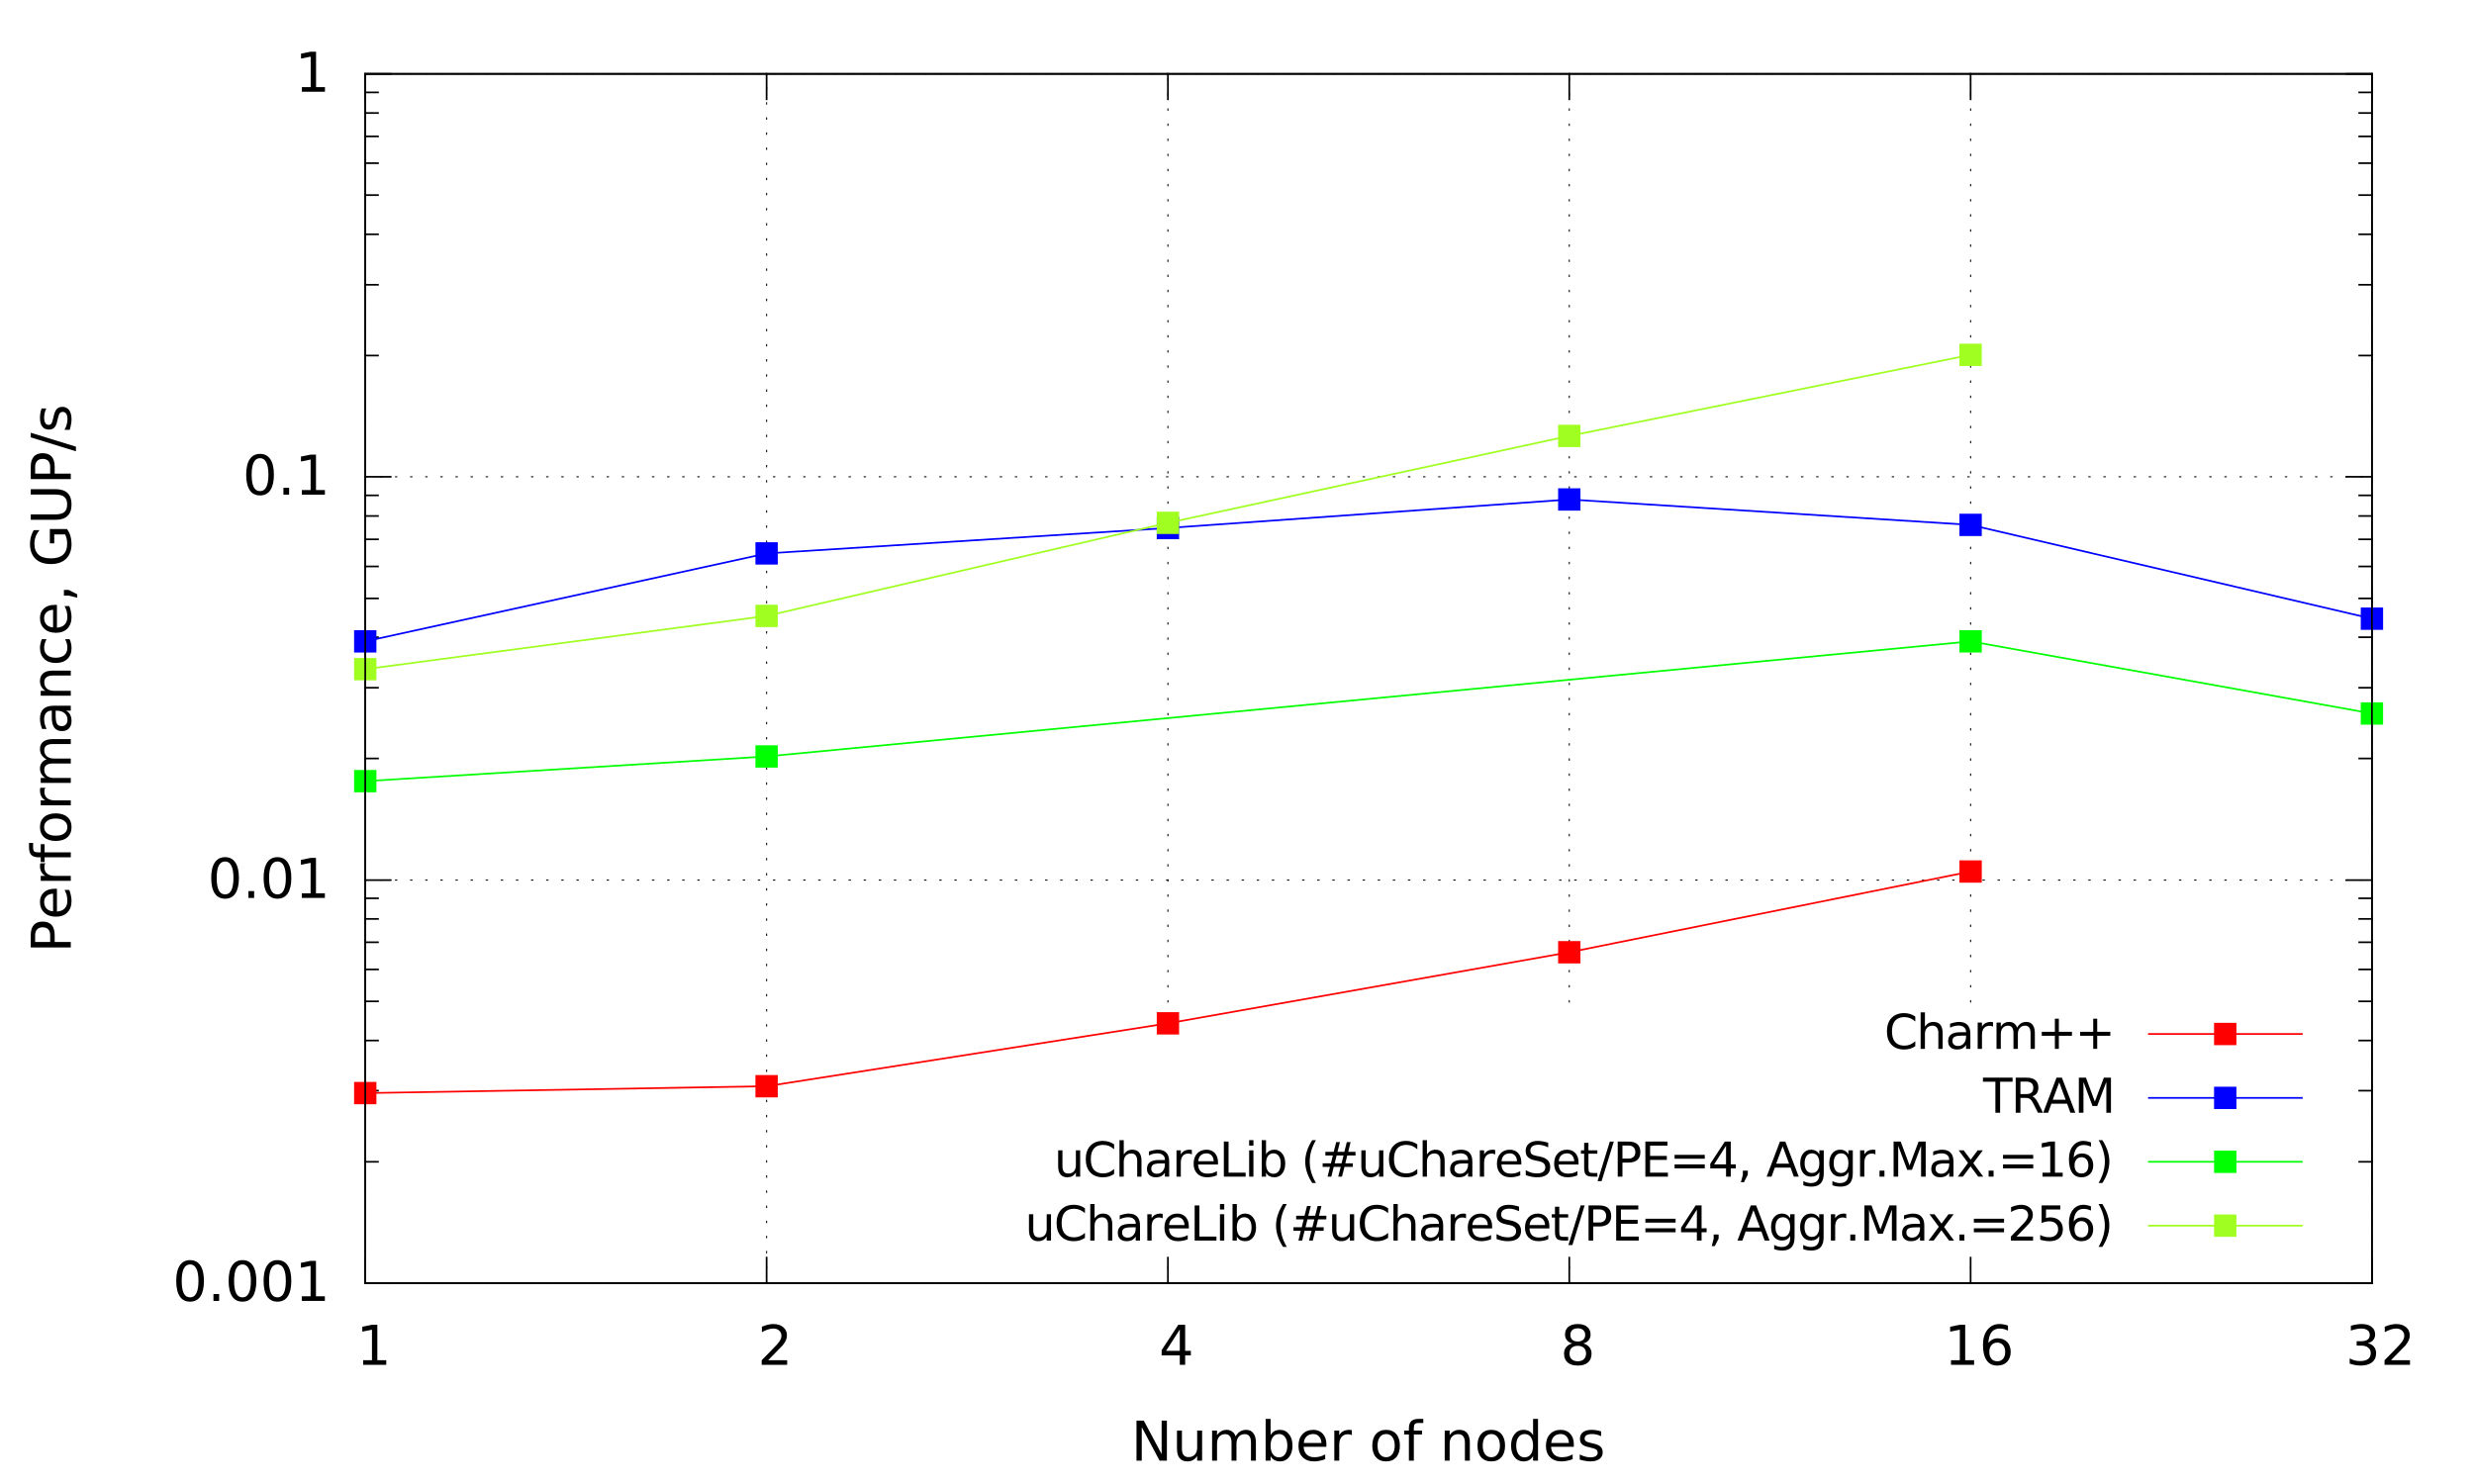 <?xml version="1.0" encoding="UTF-8"?>
<svg xmlns="http://www.w3.org/2000/svg" xmlns:xlink="http://www.w3.org/1999/xlink" width="360pt" height="216pt" viewBox="0 0 360 216" version="1.1">
<defs>
<g>
<symbol overflow="visible" id="glyph0-0">
<path style="stroke:none;" d="M 0.406 1.422 L 0.406 -5.641 L 4.406 -5.641 L 4.406 1.422 Z M 0.844 0.969 L 3.953 0.969 L 3.953 -5.188 L 0.844 -5.188 Z M 0.844 0.969 "/>
</symbol>
<symbol overflow="visible" id="glyph0-1">
<path style="stroke:none;" d=""/>
</symbol>
<symbol overflow="visible" id="glyph0-2">
<path style="stroke:none;" d="M 2.547 -5.312 C 2.141 -5.312 1.832 -5.105 1.625 -4.703 C 1.426 -4.305 1.328 -3.707 1.328 -2.906 C 1.328 -2.113 1.426 -1.512 1.625 -1.109 C 1.832 -0.711 2.141 -0.516 2.547 -0.516 C 2.949 -0.516 3.254 -0.711 3.453 -1.109 C 3.66 -1.512 3.766 -2.113 3.766 -2.906 C 3.766 -3.707 3.66 -4.305 3.453 -4.703 C 3.254 -5.105 2.949 -5.312 2.547 -5.312 Z M 2.547 -5.938 C 3.199 -5.938 3.703 -5.676 4.047 -5.156 C 4.387 -4.645 4.562 -3.895 4.562 -2.906 C 4.562 -1.926 4.387 -1.176 4.047 -0.656 C 3.703 -0.145 3.199 0.109 2.547 0.109 C 1.891 0.109 1.387 -0.145 1.047 -0.656 C 0.703 -1.176 0.531 -1.926 0.531 -2.906 C 0.531 -3.895 0.703 -4.645 1.047 -5.156 C 1.387 -5.676 1.891 -5.938 2.547 -5.938 Z M 2.547 -5.938 "/>
</symbol>
<symbol overflow="visible" id="glyph0-3">
<path style="stroke:none;" d="M 0.859 -1 L 1.688 -1 L 1.688 0 L 0.859 0 Z M 0.859 -1 "/>
</symbol>
<symbol overflow="visible" id="glyph0-4">
<path style="stroke:none;" d="M 1 -0.672 L 2.281 -0.672 L 2.281 -5.109 L 0.875 -4.828 L 0.875 -5.547 L 2.281 -5.828 L 3.062 -5.828 L 3.062 -0.672 L 4.359 -0.672 L 4.359 0 L 1 0 Z M 1 -0.672 "/>
</symbol>
<symbol overflow="visible" id="glyph0-5">
<path style="stroke:none;" d="M 1.531 -0.672 L 4.297 -0.672 L 4.297 0 L 0.594 0 L 0.594 -0.672 C 0.883 -0.973 1.289 -1.383 1.812 -1.906 C 2.332 -2.434 2.656 -2.773 2.781 -2.922 C 3.039 -3.199 3.219 -3.441 3.312 -3.641 C 3.414 -3.836 3.469 -4.031 3.469 -4.219 C 3.469 -4.527 3.355 -4.785 3.141 -4.984 C 2.922 -5.18 2.637 -5.281 2.297 -5.281 C 2.047 -5.281 1.777 -5.23 1.5 -5.141 C 1.227 -5.055 0.934 -4.926 0.625 -4.75 L 0.625 -5.547 C 0.945 -5.68 1.242 -5.781 1.516 -5.844 C 1.793 -5.902 2.051 -5.938 2.281 -5.938 C 2.883 -5.938 3.363 -5.785 3.719 -5.484 C 4.082 -5.18 4.266 -4.777 4.266 -4.281 C 4.266 -4.039 4.215 -3.809 4.125 -3.594 C 4.031 -3.375 3.867 -3.117 3.641 -2.828 C 3.566 -2.754 3.352 -2.535 3 -2.172 C 2.656 -1.816 2.164 -1.316 1.531 -0.672 Z M 1.531 -0.672 "/>
</symbol>
<symbol overflow="visible" id="glyph0-6">
<path style="stroke:none;" d="M 3.031 -5.141 L 1.031 -2.031 L 3.031 -2.031 Z M 2.812 -5.828 L 3.812 -5.828 L 3.812 -2.031 L 4.641 -2.031 L 4.641 -1.375 L 3.812 -1.375 L 3.812 0 L 3.031 0 L 3.031 -1.375 L 0.391 -1.375 L 0.391 -2.141 Z M 2.812 -5.828 "/>
</symbol>
<symbol overflow="visible" id="glyph0-7">
<path style="stroke:none;" d="M 2.547 -2.766 C 2.172 -2.766 1.871 -2.664 1.656 -2.469 C 1.445 -2.27 1.344 -1.992 1.344 -1.641 C 1.344 -1.285 1.445 -1.008 1.656 -0.812 C 1.871 -0.613 2.172 -0.516 2.547 -0.516 C 2.918 -0.516 3.211 -0.613 3.422 -0.812 C 3.637 -1.02 3.75 -1.297 3.75 -1.641 C 3.75 -1.992 3.637 -2.27 3.422 -2.469 C 3.211 -2.664 2.918 -2.766 2.547 -2.766 Z M 1.75 -3.109 C 1.414 -3.191 1.152 -3.348 0.969 -3.578 C 0.781 -3.805 0.688 -4.086 0.688 -4.422 C 0.688 -4.887 0.848 -5.258 1.172 -5.531 C 1.504 -5.801 1.961 -5.938 2.547 -5.938 C 3.129 -5.938 3.582 -5.801 3.906 -5.531 C 4.238 -5.258 4.406 -4.887 4.406 -4.422 C 4.406 -4.086 4.309 -3.805 4.125 -3.578 C 3.938 -3.348 3.676 -3.191 3.344 -3.109 C 3.715 -3.016 4.008 -2.836 4.219 -2.578 C 4.434 -2.328 4.547 -2.012 4.547 -1.641 C 4.547 -1.078 4.371 -0.645 4.031 -0.344 C 3.688 -0.039 3.191 0.109 2.547 0.109 C 1.898 0.109 1.402 -0.039 1.062 -0.344 C 0.719 -0.645 0.547 -1.078 0.547 -1.641 C 0.547 -2.012 0.648 -2.328 0.859 -2.578 C 1.074 -2.836 1.375 -3.016 1.75 -3.109 Z M 1.469 -4.359 C 1.469 -4.055 1.562 -3.816 1.75 -3.641 C 1.934 -3.473 2.203 -3.391 2.547 -3.391 C 2.879 -3.391 3.141 -3.473 3.328 -3.641 C 3.523 -3.816 3.625 -4.055 3.625 -4.359 C 3.625 -4.66 3.523 -4.895 3.328 -5.062 C 3.141 -5.227 2.879 -5.312 2.547 -5.312 C 2.203 -5.312 1.934 -5.227 1.75 -5.062 C 1.562 -4.895 1.469 -4.66 1.469 -4.359 Z M 1.469 -4.359 "/>
</symbol>
<symbol overflow="visible" id="glyph0-8">
<path style="stroke:none;" d="M 2.641 -3.234 C 2.285 -3.234 2.004 -3.105 1.797 -2.859 C 1.586 -2.617 1.484 -2.289 1.484 -1.875 C 1.484 -1.457 1.586 -1.121 1.797 -0.875 C 2.004 -0.633 2.285 -0.516 2.641 -0.516 C 2.992 -0.516 3.273 -0.633 3.484 -0.875 C 3.691 -1.121 3.797 -1.457 3.797 -1.875 C 3.797 -2.289 3.691 -2.617 3.484 -2.859 C 3.273 -3.105 2.992 -3.234 2.641 -3.234 Z M 4.203 -5.703 L 4.203 -4.984 C 4.004 -5.074 3.805 -5.148 3.609 -5.203 C 3.41 -5.254 3.211 -5.281 3.016 -5.281 C 2.492 -5.281 2.09 -5.102 1.812 -4.75 C 1.539 -4.395 1.383 -3.863 1.344 -3.156 C 1.496 -3.383 1.691 -3.555 1.922 -3.672 C 2.148 -3.793 2.406 -3.859 2.688 -3.859 C 3.27 -3.859 3.734 -3.68 4.078 -3.328 C 4.418 -2.973 4.594 -2.488 4.594 -1.875 C 4.594 -1.27 4.414 -0.785 4.062 -0.422 C 3.707 -0.066 3.23 0.109 2.641 0.109 C 1.961 0.109 1.445 -0.145 1.094 -0.656 C 0.738 -1.176 0.562 -1.926 0.562 -2.906 C 0.562 -3.832 0.781 -4.566 1.219 -5.109 C 1.652 -5.66 2.242 -5.938 2.984 -5.938 C 3.18 -5.938 3.379 -5.914 3.578 -5.875 C 3.773 -5.844 3.984 -5.785 4.203 -5.703 Z M 4.203 -5.703 "/>
</symbol>
<symbol overflow="visible" id="glyph0-9">
<path style="stroke:none;" d="M 3.25 -3.141 C 3.621 -3.066 3.914 -2.898 4.125 -2.641 C 4.34 -2.391 4.453 -2.074 4.453 -1.703 C 4.453 -1.117 4.254 -0.668 3.859 -0.359 C 3.461 -0.047 2.898 0.109 2.172 0.109 C 1.922 0.109 1.664 0.082 1.406 0.031 C 1.156 -0.008 0.887 -0.078 0.609 -0.172 L 0.609 -0.938 C 0.824 -0.812 1.066 -0.711 1.328 -0.641 C 1.586 -0.578 1.859 -0.547 2.141 -0.547 C 2.637 -0.547 3.02 -0.645 3.281 -0.844 C 3.539 -1.039 3.672 -1.328 3.672 -1.703 C 3.672 -2.043 3.543 -2.312 3.297 -2.5 C 3.055 -2.695 2.723 -2.797 2.297 -2.797 L 1.625 -2.797 L 1.625 -3.438 L 2.328 -3.438 C 2.711 -3.438 3.008 -3.516 3.219 -3.672 C 3.426 -3.824 3.531 -4.051 3.531 -4.344 C 3.531 -4.645 3.418 -4.875 3.203 -5.031 C 2.992 -5.195 2.691 -5.281 2.297 -5.281 C 2.078 -5.281 1.84 -5.254 1.594 -5.203 C 1.352 -5.16 1.082 -5.086 0.781 -4.984 L 0.781 -5.688 C 1.082 -5.77 1.363 -5.832 1.625 -5.875 C 1.883 -5.914 2.133 -5.938 2.375 -5.938 C 2.965 -5.938 3.438 -5.801 3.781 -5.531 C 4.133 -5.258 4.312 -4.887 4.312 -4.422 C 4.312 -4.098 4.215 -3.824 4.031 -3.609 C 3.852 -3.391 3.59 -3.23 3.25 -3.141 Z M 3.25 -3.141 "/>
</symbol>
<symbol overflow="visible" id="glyph0-10">
<path style="stroke:none;" d="M 0.781 -5.828 L 1.844 -5.828 L 4.438 -0.953 L 4.438 -5.828 L 5.203 -5.828 L 5.203 0 L 4.141 0 L 1.547 -4.875 L 1.547 0 L 0.781 0 Z M 0.781 -5.828 "/>
</symbol>
<symbol overflow="visible" id="glyph0-11">
<path style="stroke:none;" d="M 0.688 -1.734 L 0.688 -4.375 L 1.406 -4.375 L 1.406 -1.75 C 1.406 -1.344 1.484 -1.035 1.641 -0.828 C 1.805 -0.617 2.051 -0.516 2.375 -0.516 C 2.758 -0.516 3.062 -0.633 3.281 -0.875 C 3.508 -1.121 3.625 -1.461 3.625 -1.891 L 3.625 -4.375 L 4.344 -4.375 L 4.344 0 L 3.625 0 L 3.625 -0.672 C 3.445 -0.41 3.242 -0.211 3.016 -0.078 C 2.785 0.043 2.52 0.109 2.219 0.109 C 1.719 0.109 1.336 -0.047 1.078 -0.359 C 0.816 -0.668 0.688 -1.129 0.688 -1.734 Z M 2.484 -4.484 Z M 2.484 -4.484 "/>
</symbol>
<symbol overflow="visible" id="glyph0-12">
<path style="stroke:none;" d="M 4.156 -3.531 C 4.34 -3.852 4.562 -4.094 4.812 -4.25 C 5.059 -4.402 5.352 -4.484 5.688 -4.484 C 6.145 -4.484 6.492 -4.32 6.734 -4 C 6.98 -3.688 7.109 -3.23 7.109 -2.641 L 7.109 0 L 6.391 0 L 6.391 -2.625 C 6.391 -3.039 6.316 -3.348 6.172 -3.547 C 6.023 -3.754 5.793 -3.859 5.484 -3.859 C 5.117 -3.859 4.824 -3.73 4.609 -3.484 C 4.391 -3.234 4.281 -2.895 4.281 -2.469 L 4.281 0 L 3.562 0 L 3.562 -2.625 C 3.562 -3.039 3.48 -3.348 3.328 -3.547 C 3.18 -3.754 2.957 -3.859 2.656 -3.859 C 2.281 -3.859 1.98 -3.73 1.766 -3.484 C 1.555 -3.234 1.453 -2.895 1.453 -2.469 L 1.453 0 L 0.734 0 L 0.734 -4.375 L 1.453 -4.375 L 1.453 -3.703 C 1.617 -3.961 1.816 -4.156 2.047 -4.281 C 2.273 -4.414 2.547 -4.484 2.859 -4.484 C 3.168 -4.484 3.438 -4.398 3.656 -4.234 C 3.883 -4.078 4.051 -3.84 4.156 -3.531 Z M 4.156 -3.531 "/>
</symbol>
<symbol overflow="visible" id="glyph0-13">
<path style="stroke:none;" d="M 3.891 -2.188 C 3.891 -2.715 3.777 -3.129 3.562 -3.422 C 3.352 -3.723 3.055 -3.875 2.672 -3.875 C 2.297 -3.875 1.996 -3.723 1.781 -3.422 C 1.562 -3.129 1.453 -2.715 1.453 -2.188 C 1.453 -1.656 1.562 -1.238 1.781 -0.938 C 1.996 -0.633 2.297 -0.484 2.672 -0.484 C 3.055 -0.484 3.352 -0.633 3.562 -0.938 C 3.777 -1.238 3.891 -1.656 3.891 -2.188 Z M 1.453 -3.719 C 1.598 -3.977 1.785 -4.172 2.016 -4.297 C 2.254 -4.418 2.531 -4.484 2.844 -4.484 C 3.371 -4.484 3.805 -4.27 4.141 -3.844 C 4.473 -3.426 4.641 -2.871 4.641 -2.188 C 4.641 -1.5 4.473 -0.941 4.141 -0.516 C 3.805 -0.098 3.371 0.109 2.844 0.109 C 2.531 0.109 2.254 0.043 2.016 -0.078 C 1.785 -0.199 1.598 -0.395 1.453 -0.656 L 1.453 0 L 0.734 0 L 0.734 -6.078 L 1.453 -6.078 Z M 1.453 -3.719 "/>
</symbol>
<symbol overflow="visible" id="glyph0-14">
<path style="stroke:none;" d="M 4.5 -2.375 L 4.5 -2.016 L 1.188 -2.016 C 1.215 -1.523 1.367 -1.148 1.641 -0.891 C 1.91 -0.629 2.281 -0.5 2.75 -0.5 C 3.027 -0.5 3.301 -0.531 3.562 -0.594 C 3.82 -0.664 4.078 -0.77 4.328 -0.906 L 4.328 -0.219 C 4.066 -0.113 3.801 -0.035 3.531 0.016 C 3.258 0.074 2.988 0.109 2.719 0.109 C 2.02 0.109 1.461 -0.094 1.047 -0.5 C 0.641 -0.902 0.438 -1.453 0.438 -2.141 C 0.438 -2.855 0.629 -3.426 1.016 -3.844 C 1.41 -4.27 1.938 -4.484 2.594 -4.484 C 3.176 -4.484 3.641 -4.289 3.984 -3.906 C 4.324 -3.531 4.5 -3.02 4.5 -2.375 Z M 3.781 -2.578 C 3.77 -2.973 3.652 -3.285 3.438 -3.516 C 3.227 -3.754 2.945 -3.875 2.594 -3.875 C 2.195 -3.875 1.871 -3.758 1.625 -3.531 C 1.383 -3.301 1.246 -2.98 1.219 -2.578 Z M 3.781 -2.578 "/>
</symbol>
<symbol overflow="visible" id="glyph0-15">
<path style="stroke:none;" d="M 3.297 -3.703 C 3.211 -3.754 3.121 -3.789 3.031 -3.812 C 2.938 -3.832 2.832 -3.844 2.719 -3.844 C 2.312 -3.844 1.996 -3.707 1.781 -3.438 C 1.562 -3.176 1.453 -2.801 1.453 -2.312 L 1.453 0 L 0.734 0 L 0.734 -4.375 L 1.453 -4.375 L 1.453 -3.703 C 1.598 -3.961 1.789 -4.156 2.031 -4.281 C 2.277 -4.414 2.578 -4.484 2.922 -4.484 C 2.973 -4.484 3.023 -4.477 3.078 -4.469 C 3.137 -4.469 3.207 -4.457 3.281 -4.438 Z M 3.297 -3.703 "/>
</symbol>
<symbol overflow="visible" id="glyph0-16">
<path style="stroke:none;" d="M 2.453 -3.875 C 2.066 -3.875 1.758 -3.723 1.531 -3.422 C 1.312 -3.117 1.203 -2.707 1.203 -2.188 C 1.203 -1.664 1.312 -1.254 1.531 -0.953 C 1.758 -0.648 2.066 -0.5 2.453 -0.5 C 2.836 -0.5 3.141 -0.648 3.359 -0.953 C 3.586 -1.254 3.703 -1.664 3.703 -2.188 C 3.703 -2.707 3.586 -3.117 3.359 -3.422 C 3.141 -3.723 2.836 -3.875 2.453 -3.875 Z M 2.453 -4.484 C 3.074 -4.484 3.566 -4.277 3.922 -3.875 C 4.273 -3.469 4.453 -2.902 4.453 -2.188 C 4.453 -1.469 4.273 -0.902 3.922 -0.5 C 3.566 -0.094 3.074 0.109 2.453 0.109 C 1.828 0.109 1.332 -0.094 0.969 -0.5 C 0.613 -0.902 0.438 -1.469 0.438 -2.188 C 0.438 -2.902 0.613 -3.469 0.969 -3.875 C 1.332 -4.277 1.828 -4.484 2.453 -4.484 Z M 2.453 -4.484 "/>
</symbol>
<symbol overflow="visible" id="glyph0-17">
<path style="stroke:none;" d="M 2.969 -6.078 L 2.969 -5.484 L 2.281 -5.484 C 2.02 -5.484 1.836 -5.43 1.734 -5.328 C 1.641 -5.223 1.594 -5.035 1.594 -4.766 L 1.594 -4.375 L 2.781 -4.375 L 2.781 -3.812 L 1.594 -3.812 L 1.594 0 L 0.875 0 L 0.875 -3.812 L 0.188 -3.812 L 0.188 -4.375 L 0.875 -4.375 L 0.875 -4.688 C 0.875 -5.164 0.984 -5.516 1.203 -5.734 C 1.43 -5.961 1.797 -6.078 2.297 -6.078 Z M 2.969 -6.078 "/>
</symbol>
<symbol overflow="visible" id="glyph0-18">
<path style="stroke:none;" d="M 4.391 -2.641 L 4.391 0 L 3.672 0 L 3.672 -2.625 C 3.672 -3.027 3.586 -3.336 3.422 -3.547 C 3.266 -3.754 3.023 -3.859 2.703 -3.859 C 2.316 -3.859 2.008 -3.73 1.781 -3.484 C 1.562 -3.234 1.453 -2.895 1.453 -2.469 L 1.453 0 L 0.734 0 L 0.734 -4.375 L 1.453 -4.375 L 1.453 -3.703 C 1.617 -3.961 1.816 -4.156 2.047 -4.281 C 2.285 -4.414 2.555 -4.484 2.859 -4.484 C 3.367 -4.484 3.75 -4.324 4 -4.016 C 4.258 -3.703 4.391 -3.242 4.391 -2.641 Z M 4.391 -2.641 "/>
</symbol>
<symbol overflow="visible" id="glyph0-19">
<path style="stroke:none;" d="M 3.641 -3.719 L 3.641 -6.078 L 4.359 -6.078 L 4.359 0 L 3.641 0 L 3.641 -0.656 C 3.484 -0.395 3.289 -0.199 3.062 -0.078 C 2.832 0.043 2.555 0.109 2.234 0.109 C 1.703 0.109 1.27 -0.098 0.938 -0.516 C 0.602 -0.941 0.438 -1.5 0.438 -2.188 C 0.438 -2.871 0.602 -3.426 0.938 -3.844 C 1.27 -4.27 1.703 -4.484 2.234 -4.484 C 2.555 -4.484 2.832 -4.418 3.062 -4.297 C 3.289 -4.172 3.484 -3.977 3.641 -3.719 Z M 1.188 -2.188 C 1.188 -1.656 1.297 -1.238 1.516 -0.938 C 1.73 -0.633 2.031 -0.484 2.406 -0.484 C 2.789 -0.484 3.094 -0.633 3.312 -0.938 C 3.527 -1.238 3.641 -1.656 3.641 -2.188 C 3.641 -2.715 3.527 -3.129 3.312 -3.422 C 3.094 -3.723 2.789 -3.875 2.406 -3.875 C 2.031 -3.875 1.73 -3.723 1.516 -3.422 C 1.297 -3.129 1.188 -2.715 1.188 -2.188 Z M 1.188 -2.188 "/>
</symbol>
<symbol overflow="visible" id="glyph0-20">
<path style="stroke:none;" d="M 3.547 -4.25 L 3.547 -3.562 C 3.336 -3.664 3.121 -3.742 2.906 -3.797 C 2.688 -3.848 2.461 -3.875 2.234 -3.875 C 1.879 -3.875 1.605 -3.816 1.422 -3.703 C 1.242 -3.598 1.156 -3.434 1.156 -3.219 C 1.156 -3.051 1.219 -2.918 1.344 -2.828 C 1.477 -2.734 1.738 -2.645 2.125 -2.562 L 2.375 -2.5 C 2.883 -2.395 3.242 -2.242 3.453 -2.047 C 3.668 -1.848 3.781 -1.566 3.781 -1.203 C 3.781 -0.797 3.617 -0.473 3.297 -0.234 C 2.973 -0.004 2.527 0.109 1.969 0.109 C 1.738 0.109 1.492 0.082 1.234 0.031 C 0.984 -0.008 0.715 -0.07 0.438 -0.156 L 0.438 -0.906 C 0.695 -0.77 0.957 -0.664 1.219 -0.594 C 1.477 -0.52 1.734 -0.484 1.984 -0.484 C 2.324 -0.484 2.586 -0.539 2.766 -0.656 C 2.949 -0.777 3.047 -0.945 3.047 -1.156 C 3.047 -1.352 2.977 -1.504 2.844 -1.609 C 2.707 -1.711 2.418 -1.812 1.984 -1.906 L 1.734 -1.969 C 1.285 -2.059 0.961 -2.203 0.766 -2.391 C 0.566 -2.586 0.469 -2.852 0.469 -3.188 C 0.469 -3.602 0.613 -3.922 0.906 -4.141 C 1.195 -4.367 1.609 -4.484 2.141 -4.484 C 2.41 -4.484 2.66 -4.461 2.891 -4.422 C 3.129 -4.379 3.348 -4.32 3.547 -4.25 Z M 3.547 -4.25 "/>
</symbol>
<symbol overflow="visible" id="glyph1-0">
<path style="stroke:none;" d="M 1.422 -0.406 L -5.641 -0.406 L -5.641 -4.406 L 1.422 -4.406 Z M 0.969 -0.844 L 0.969 -3.953 L -5.188 -3.953 L -5.188 -0.844 Z M 0.969 -0.844 "/>
</symbol>
<symbol overflow="visible" id="glyph1-1">
<path style="stroke:none;" d="M -5.188 -1.578 L -3 -1.578 L -3 -2.562 C -3 -2.934 -3.094 -3.223 -3.281 -3.422 C -3.465 -3.617 -3.738 -3.719 -4.094 -3.719 C -4.434 -3.719 -4.703 -3.617 -4.891 -3.422 C -5.086 -3.223 -5.188 -2.934 -5.188 -2.562 Z M -5.828 -0.781 L -5.828 -2.562 C -5.828 -3.215 -5.68 -3.711 -5.391 -4.047 C -5.098 -4.379 -4.664 -4.547 -4.094 -4.547 C -3.52 -4.547 -3.082 -4.379 -2.781 -4.047 C -2.488 -3.711 -2.344 -3.215 -2.344 -2.562 L -2.344 -1.578 L 0 -1.578 L 0 -0.781 Z M -5.828 -0.781 "/>
</symbol>
<symbol overflow="visible" id="glyph1-2">
<path style="stroke:none;" d="M -2.375 -4.5 L -2.016 -4.5 L -2.016 -1.188 C -1.523 -1.215 -1.148 -1.367 -0.891 -1.641 C -0.629 -1.91 -0.5 -2.281 -0.5 -2.75 C -0.5 -3.027 -0.531 -3.301 -0.594 -3.562 C -0.664 -3.82 -0.77 -4.078 -0.906 -4.328 L -0.219 -4.328 C -0.113 -4.066 -0.035 -3.801 0.016 -3.531 C 0.074 -3.258 0.109 -2.988 0.109 -2.719 C 0.109 -2.02 -0.094 -1.461 -0.5 -1.047 C -0.902 -0.641 -1.453 -0.438 -2.141 -0.438 C -2.855 -0.438 -3.426 -0.629 -3.844 -1.016 C -4.27 -1.41 -4.484 -1.938 -4.484 -2.594 C -4.484 -3.176 -4.289 -3.641 -3.906 -3.984 C -3.531 -4.324 -3.02 -4.5 -2.375 -4.5 Z M -2.578 -3.781 C -2.973 -3.77 -3.285 -3.652 -3.516 -3.438 C -3.754 -3.227 -3.875 -2.945 -3.875 -2.594 C -3.875 -2.195 -3.758 -1.871 -3.531 -1.625 C -3.301 -1.383 -2.98 -1.246 -2.578 -1.219 Z M -2.578 -3.781 "/>
</symbol>
<symbol overflow="visible" id="glyph1-3">
<path style="stroke:none;" d="M -3.703 -3.297 C -3.754 -3.211 -3.789 -3.121 -3.812 -3.031 C -3.832 -2.938 -3.844 -2.832 -3.844 -2.719 C -3.844 -2.312 -3.707 -1.996 -3.438 -1.781 C -3.176 -1.562 -2.801 -1.453 -2.312 -1.453 L 0 -1.453 L 0 -0.734 L -4.375 -0.734 L -4.375 -1.453 L -3.703 -1.453 C -3.961 -1.598 -4.156 -1.789 -4.281 -2.031 C -4.414 -2.277 -4.484 -2.578 -4.484 -2.922 C -4.484 -2.973 -4.477 -3.023 -4.469 -3.078 C -4.469 -3.137 -4.457 -3.207 -4.438 -3.281 Z M -3.703 -3.297 "/>
</symbol>
<symbol overflow="visible" id="glyph1-4">
<path style="stroke:none;" d="M -6.078 -2.969 L -5.484 -2.969 L -5.484 -2.281 C -5.484 -2.02 -5.43 -1.836 -5.328 -1.734 C -5.223 -1.641 -5.035 -1.594 -4.766 -1.594 L -4.375 -1.594 L -4.375 -2.781 L -3.812 -2.781 L -3.812 -1.594 L 0 -1.594 L 0 -0.875 L -3.812 -0.875 L -3.812 -0.188 L -4.375 -0.188 L -4.375 -0.875 L -4.688 -0.875 C -5.164 -0.875 -5.516 -0.984 -5.734 -1.203 C -5.961 -1.43 -6.078 -1.797 -6.078 -2.297 Z M -6.078 -2.969 "/>
</symbol>
<symbol overflow="visible" id="glyph1-5">
<path style="stroke:none;" d="M -3.875 -2.453 C -3.875 -2.066 -3.723 -1.758 -3.422 -1.531 C -3.117 -1.312 -2.707 -1.203 -2.188 -1.203 C -1.664 -1.203 -1.254 -1.312 -0.953 -1.531 C -0.648 -1.758 -0.5 -2.066 -0.5 -2.453 C -0.5 -2.836 -0.648 -3.141 -0.953 -3.359 C -1.254 -3.586 -1.664 -3.703 -2.188 -3.703 C -2.707 -3.703 -3.117 -3.586 -3.422 -3.359 C -3.723 -3.141 -3.875 -2.836 -3.875 -2.453 Z M -4.484 -2.453 C -4.484 -3.074 -4.277 -3.566 -3.875 -3.922 C -3.469 -4.273 -2.902 -4.453 -2.188 -4.453 C -1.469 -4.453 -0.902 -4.273 -0.5 -3.922 C -0.094 -3.566 0.109 -3.074 0.109 -2.453 C 0.109 -1.828 -0.094 -1.332 -0.5 -0.969 C -0.902 -0.613 -1.469 -0.438 -2.188 -0.438 C -2.902 -0.438 -3.469 -0.613 -3.875 -0.969 C -4.277 -1.332 -4.484 -1.828 -4.484 -2.453 Z M -4.484 -2.453 "/>
</symbol>
<symbol overflow="visible" id="glyph1-6">
<path style="stroke:none;" d="M -3.531 -4.156 C -3.852 -4.34 -4.094 -4.562 -4.25 -4.812 C -4.402 -5.059 -4.484 -5.352 -4.484 -5.688 C -4.484 -6.145 -4.32 -6.492 -4 -6.734 C -3.688 -6.98 -3.23 -7.109 -2.641 -7.109 L 0 -7.109 L 0 -6.391 L -2.625 -6.391 C -3.039 -6.391 -3.348 -6.316 -3.547 -6.172 C -3.754 -6.023 -3.859 -5.793 -3.859 -5.484 C -3.859 -5.117 -3.73 -4.824 -3.484 -4.609 C -3.234 -4.391 -2.895 -4.281 -2.469 -4.281 L 0 -4.281 L 0 -3.562 L -2.625 -3.562 C -3.039 -3.562 -3.348 -3.48 -3.547 -3.328 C -3.754 -3.18 -3.859 -2.957 -3.859 -2.656 C -3.859 -2.281 -3.73 -1.98 -3.484 -1.766 C -3.234 -1.555 -2.895 -1.453 -2.469 -1.453 L 0 -1.453 L 0 -0.734 L -4.375 -0.734 L -4.375 -1.453 L -3.703 -1.453 C -3.961 -1.617 -4.156 -1.816 -4.281 -2.047 C -4.414 -2.273 -4.484 -2.547 -4.484 -2.859 C -4.484 -3.168 -4.398 -3.438 -4.234 -3.656 C -4.078 -3.883 -3.84 -4.051 -3.531 -4.156 Z M -3.531 -4.156 "/>
</symbol>
<symbol overflow="visible" id="glyph1-7">
<path style="stroke:none;" d="M -2.203 -2.75 C -2.203 -2.164 -2.133 -1.758 -2 -1.531 C -1.863 -1.312 -1.637 -1.203 -1.328 -1.203 C -1.066 -1.203 -0.855 -1.285 -0.703 -1.453 C -0.555 -1.617 -0.484 -1.848 -0.484 -2.141 C -0.484 -2.535 -0.625 -2.852 -0.906 -3.094 C -1.195 -3.332 -1.578 -3.453 -2.047 -3.453 L -2.203 -3.453 Z M -2.5 -4.172 L 0 -4.172 L 0 -3.453 L -0.672 -3.453 C -0.398 -3.297 -0.199 -3.09 -0.078 -2.844 C 0.043 -2.602 0.109 -2.305 0.109 -1.953 C 0.109 -1.504 -0.016 -1.145 -0.266 -0.875 C -0.512 -0.613 -0.852 -0.484 -1.281 -0.484 C -1.77 -0.484 -2.141 -0.645 -2.391 -0.969 C -2.637 -1.301 -2.766 -1.797 -2.766 -2.453 L -2.766 -3.453 L -2.828 -3.453 C -3.16 -3.453 -3.414 -3.34 -3.594 -3.125 C -3.777 -2.914 -3.875 -2.613 -3.875 -2.219 C -3.875 -1.969 -3.84 -1.723 -3.781 -1.484 C -3.719 -1.242 -3.629 -1.012 -3.516 -0.797 L -4.172 -0.797 C -4.273 -1.066 -4.352 -1.32 -4.406 -1.562 C -4.457 -1.809 -4.484 -2.055 -4.484 -2.297 C -4.484 -2.918 -4.316 -3.391 -3.984 -3.703 C -3.66 -4.012 -3.164 -4.172 -2.5 -4.172 Z M -2.5 -4.172 "/>
</symbol>
<symbol overflow="visible" id="glyph1-8">
<path style="stroke:none;" d="M -2.641 -4.391 L 0 -4.391 L 0 -3.672 L -2.625 -3.672 C -3.027 -3.672 -3.336 -3.586 -3.547 -3.422 C -3.754 -3.266 -3.859 -3.023 -3.859 -2.703 C -3.859 -2.316 -3.73 -2.008 -3.484 -1.781 C -3.234 -1.562 -2.895 -1.453 -2.469 -1.453 L 0 -1.453 L 0 -0.734 L -4.375 -0.734 L -4.375 -1.453 L -3.703 -1.453 C -3.961 -1.617 -4.156 -1.816 -4.281 -2.047 C -4.414 -2.285 -4.484 -2.555 -4.484 -2.859 C -4.484 -3.367 -4.324 -3.75 -4.016 -4 C -3.703 -4.258 -3.242 -4.391 -2.641 -4.391 Z M -2.641 -4.391 "/>
</symbol>
<symbol overflow="visible" id="glyph1-9">
<path style="stroke:none;" d="M -4.203 -3.906 L -3.531 -3.906 C -3.645 -3.695 -3.727 -3.488 -3.781 -3.281 C -3.84 -3.082 -3.875 -2.879 -3.875 -2.672 C -3.875 -2.203 -3.723 -1.836 -3.422 -1.578 C -3.129 -1.328 -2.715 -1.203 -2.188 -1.203 C -1.656 -1.203 -1.238 -1.328 -0.938 -1.578 C -0.645 -1.836 -0.5 -2.203 -0.5 -2.672 C -0.5 -2.879 -0.523 -3.082 -0.578 -3.281 C -0.637 -3.488 -0.723 -3.695 -0.828 -3.906 L -0.172 -3.906 C -0.078 -3.707 -0.008 -3.496 0.031 -3.281 C 0.082 -3.062 0.109 -2.832 0.109 -2.594 C 0.109 -1.938 -0.094 -1.41 -0.5 -1.016 C -0.914 -0.629 -1.477 -0.438 -2.188 -0.438 C -2.895 -0.438 -3.453 -0.633 -3.859 -1.031 C -4.273 -1.426 -4.484 -1.961 -4.484 -2.641 C -4.484 -2.855 -4.457 -3.07 -4.406 -3.281 C -4.363 -3.496 -4.293 -3.707 -4.203 -3.906 Z M -4.203 -3.906 "/>
</symbol>
<symbol overflow="visible" id="glyph1-10">
<path style="stroke:none;" d="M -1 -0.938 L -1 -1.766 L -0.328 -1.766 L 0.938 -1.125 L 0.938 -0.625 L -0.328 -0.938 Z M -1 -0.938 "/>
</symbol>
<symbol overflow="visible" id="glyph1-11">
<path style="stroke:none;" d=""/>
</symbol>
<symbol overflow="visible" id="glyph1-12">
<path style="stroke:none;" d="M -0.828 -4.766 L -2.406 -4.766 L -2.406 -3.469 L -3.047 -3.469 L -3.047 -5.547 L -0.547 -5.547 C -0.328 -5.242 -0.16 -4.902 -0.047 -4.531 C 0.055 -4.164 0.109 -3.773 0.109 -3.359 C 0.109 -2.453 -0.156 -1.738 -0.688 -1.219 C -1.215 -0.707 -1.957 -0.453 -2.906 -0.453 C -3.863 -0.453 -4.609 -0.707 -5.141 -1.219 C -5.668 -1.738 -5.938 -2.453 -5.938 -3.359 C -5.938 -3.742 -5.887 -4.102 -5.797 -4.438 C -5.703 -4.777 -5.566 -5.098 -5.391 -5.391 L -4.547 -5.391 C -4.793 -5.098 -4.984 -4.785 -5.109 -4.453 C -5.23 -4.129 -5.297 -3.785 -5.297 -3.422 C -5.297 -2.711 -5.09 -2.176 -4.688 -1.812 C -4.289 -1.457 -3.695 -1.281 -2.906 -1.281 C -2.125 -1.281 -1.527 -1.457 -1.125 -1.812 C -0.727 -2.176 -0.531 -2.711 -0.531 -3.422 C -0.531 -3.699 -0.555 -3.953 -0.609 -4.172 C -0.66 -4.387 -0.734 -4.586 -0.828 -4.766 Z M -0.828 -4.766 "/>
</symbol>
<symbol overflow="visible" id="glyph1-13">
<path style="stroke:none;" d="M -5.828 -0.703 L -5.828 -1.484 L -2.297 -1.484 C -1.672 -1.484 -1.215 -1.598 -0.938 -1.828 C -0.664 -2.055 -0.531 -2.426 -0.531 -2.938 C -0.531 -3.434 -0.664 -3.801 -0.938 -4.031 C -1.215 -4.258 -1.672 -4.375 -2.297 -4.375 L -5.828 -4.375 L -5.828 -5.156 L -2.188 -5.156 C -1.426 -5.156 -0.852 -4.965 -0.469 -4.594 C -0.082 -4.219 0.109 -3.664 0.109 -2.938 C 0.109 -2.195 -0.082 -1.637 -0.469 -1.266 C -0.852 -0.891 -1.426 -0.703 -2.188 -0.703 Z M -5.828 -0.703 "/>
</symbol>
<symbol overflow="visible" id="glyph1-14">
<path style="stroke:none;" d="M -5.828 -2.031 L -5.828 -2.703 L 0.75 -0.672 L 0.75 0 Z M -5.828 -2.031 "/>
</symbol>
<symbol overflow="visible" id="glyph1-15">
<path style="stroke:none;" d="M -4.25 -3.547 L -3.562 -3.547 C -3.664 -3.336 -3.742 -3.121 -3.797 -2.906 C -3.848 -2.688 -3.875 -2.461 -3.875 -2.234 C -3.875 -1.879 -3.816 -1.605 -3.703 -1.422 C -3.598 -1.242 -3.434 -1.156 -3.219 -1.156 C -3.051 -1.156 -2.918 -1.219 -2.828 -1.344 C -2.734 -1.477 -2.645 -1.738 -2.562 -2.125 L -2.5 -2.375 C -2.395 -2.883 -2.242 -3.242 -2.047 -3.453 C -1.848 -3.668 -1.566 -3.781 -1.203 -3.781 C -0.797 -3.781 -0.473 -3.617 -0.234 -3.297 C -0.004 -2.973 0.109 -2.527 0.109 -1.969 C 0.109 -1.738 0.082 -1.492 0.031 -1.234 C -0.008 -0.984 -0.07 -0.715 -0.156 -0.438 L -0.906 -0.438 C -0.77 -0.695 -0.664 -0.957 -0.594 -1.219 C -0.52 -1.477 -0.484 -1.734 -0.484 -1.984 C -0.484 -2.324 -0.539 -2.586 -0.656 -2.766 C -0.777 -2.949 -0.945 -3.047 -1.156 -3.047 C -1.352 -3.047 -1.504 -2.977 -1.609 -2.844 C -1.711 -2.707 -1.812 -2.418 -1.906 -1.984 L -1.969 -1.734 C -2.059 -1.285 -2.203 -0.961 -2.391 -0.766 C -2.586 -0.566 -2.852 -0.469 -3.188 -0.469 C -3.602 -0.469 -3.922 -0.613 -4.141 -0.906 C -4.367 -1.195 -4.484 -1.609 -4.484 -2.141 C -4.484 -2.41 -4.461 -2.66 -4.422 -2.891 C -4.379 -3.129 -4.32 -3.348 -4.25 -3.547 Z M -4.25 -3.547 "/>
</symbol>
<symbol overflow="visible" id="glyph2-0">
<path style="stroke:none;" d="M 0.344 1.234 L 0.344 -4.938 L 3.844 -4.938 L 3.844 1.234 Z M 0.734 0.844 L 3.453 0.844 L 3.453 -4.547 L 0.734 -4.547 Z M 0.734 0.844 "/>
</symbol>
<symbol overflow="visible" id="glyph2-1">
<path style="stroke:none;" d="M 4.516 -4.703 L 4.516 -3.984 C 4.273 -4.199 4.023 -4.363 3.766 -4.469 C 3.504 -4.57 3.223 -4.625 2.922 -4.625 C 2.336 -4.625 1.887 -4.445 1.578 -4.094 C 1.273 -3.738 1.125 -3.223 1.125 -2.547 C 1.125 -1.867 1.273 -1.352 1.578 -1 C 1.887 -0.645 2.336 -0.469 2.922 -0.469 C 3.223 -0.469 3.504 -0.52 3.766 -0.625 C 4.023 -0.738 4.273 -0.898 4.516 -1.109 L 4.516 -0.391 C 4.266 -0.223 4.004 -0.098 3.734 -0.016 C 3.473 0.055 3.191 0.094 2.891 0.094 C 2.109 0.094 1.492 -0.141 1.047 -0.609 C 0.609 -1.074 0.391 -1.723 0.391 -2.547 C 0.391 -3.367 0.609 -4.016 1.047 -4.484 C 1.492 -4.961 2.109 -5.203 2.891 -5.203 C 3.191 -5.203 3.477 -5.16 3.75 -5.078 C 4.02 -4.992 4.273 -4.867 4.516 -4.703 Z M 4.516 -4.703 "/>
</symbol>
<symbol overflow="visible" id="glyph2-2">
<path style="stroke:none;" d="M 3.844 -2.312 L 3.844 0 L 3.219 0 L 3.219 -2.297 C 3.219 -2.648 3.145 -2.914 3 -3.094 C 2.863 -3.277 2.648 -3.375 2.359 -3.375 C 2.023 -3.375 1.758 -3.262 1.562 -3.047 C 1.363 -2.828 1.266 -2.527 1.266 -2.156 L 1.266 0 L 0.641 0 L 0.641 -5.312 L 1.266 -5.312 L 1.266 -3.234 C 1.418 -3.461 1.598 -3.633 1.797 -3.75 C 2.004 -3.863 2.238 -3.922 2.5 -3.922 C 2.945 -3.922 3.281 -3.785 3.5 -3.516 C 3.727 -3.242 3.844 -2.84 3.844 -2.312 Z M 3.844 -2.312 "/>
</symbol>
<symbol overflow="visible" id="glyph2-3">
<path style="stroke:none;" d="M 2.406 -1.922 C 1.895 -1.922 1.539 -1.863 1.344 -1.75 C 1.145 -1.633 1.047 -1.434 1.047 -1.156 C 1.047 -0.938 1.117 -0.758 1.266 -0.625 C 1.41 -0.488 1.613 -0.422 1.875 -0.422 C 2.215 -0.422 2.492 -0.547 2.703 -0.797 C 2.918 -1.043 3.031 -1.375 3.031 -1.781 L 3.031 -1.922 Z M 3.656 -2.188 L 3.656 0 L 3.031 0 L 3.031 -0.578 C 2.883 -0.348 2.699 -0.176 2.484 -0.062 C 2.273 0.039 2.012 0.094 1.703 0.094 C 1.305 0.094 0.992 -0.016 0.766 -0.234 C 0.535 -0.449 0.422 -0.742 0.422 -1.109 C 0.422 -1.543 0.562 -1.875 0.844 -2.094 C 1.133 -2.309 1.566 -2.422 2.141 -2.422 L 3.031 -2.422 L 3.031 -2.484 C 3.031 -2.762 2.93 -2.984 2.734 -3.141 C 2.547 -3.305 2.277 -3.391 1.938 -3.391 C 1.719 -3.391 1.504 -3.363 1.297 -3.312 C 1.086 -3.258 0.887 -3.18 0.703 -3.078 L 0.703 -3.656 C 0.93 -3.738 1.156 -3.801 1.375 -3.844 C 1.59 -3.895 1.801 -3.922 2 -3.922 C 2.551 -3.922 2.961 -3.773 3.234 -3.484 C 3.512 -3.203 3.656 -2.77 3.656 -2.188 Z M 3.656 -2.188 "/>
</symbol>
<symbol overflow="visible" id="glyph2-4">
<path style="stroke:none;" d="M 2.875 -3.234 C 2.801 -3.273 2.723 -3.305 2.641 -3.328 C 2.555 -3.348 2.465 -3.359 2.375 -3.359 C 2.02 -3.359 1.742 -3.242 1.547 -3.016 C 1.359 -2.785 1.266 -2.449 1.266 -2.016 L 1.266 0 L 0.641 0 L 0.641 -3.828 L 1.266 -3.828 L 1.266 -3.234 C 1.398 -3.461 1.57 -3.633 1.781 -3.75 C 1.996 -3.863 2.258 -3.922 2.562 -3.922 C 2.602 -3.922 2.648 -3.914 2.703 -3.906 C 2.754 -3.906 2.812 -3.898 2.875 -3.891 Z M 2.875 -3.234 "/>
</symbol>
<symbol overflow="visible" id="glyph2-5">
<path style="stroke:none;" d="M 3.641 -3.094 C 3.793 -3.371 3.984 -3.582 4.203 -3.719 C 4.418 -3.852 4.68 -3.922 4.984 -3.922 C 5.379 -3.922 5.68 -3.777 5.891 -3.5 C 6.105 -3.219 6.219 -2.82 6.219 -2.312 L 6.219 0 L 5.594 0 L 5.594 -2.297 C 5.594 -2.66 5.523 -2.93 5.391 -3.109 C 5.266 -3.285 5.066 -3.375 4.797 -3.375 C 4.473 -3.375 4.215 -3.262 4.031 -3.047 C 3.844 -2.828 3.75 -2.527 3.75 -2.156 L 3.75 0 L 3.109 0 L 3.109 -2.297 C 3.109 -2.66 3.039 -2.93 2.906 -3.109 C 2.781 -3.285 2.582 -3.375 2.312 -3.375 C 1.988 -3.375 1.73 -3.262 1.547 -3.047 C 1.359 -2.828 1.266 -2.527 1.266 -2.156 L 1.266 0 L 0.641 0 L 0.641 -3.828 L 1.266 -3.828 L 1.266 -3.234 C 1.41 -3.461 1.582 -3.633 1.781 -3.75 C 1.977 -3.863 2.219 -3.922 2.5 -3.922 C 2.777 -3.922 3.016 -3.848 3.203 -3.703 C 3.398 -3.566 3.547 -3.363 3.641 -3.094 Z M 3.641 -3.094 "/>
</symbol>
<symbol overflow="visible" id="glyph2-6">
<path style="stroke:none;" d="M 3.219 -4.391 L 3.219 -2.484 L 5.125 -2.484 L 5.125 -1.906 L 3.219 -1.906 L 3.219 0 L 2.641 0 L 2.641 -1.906 L 0.734 -1.906 L 0.734 -2.484 L 2.641 -2.484 L 2.641 -4.391 Z M 3.219 -4.391 "/>
</symbol>
<symbol overflow="visible" id="glyph2-7">
<path style="stroke:none;" d="M -0.016 -5.109 L 4.297 -5.109 L 4.297 -4.516 L 2.484 -4.516 L 2.484 0 L 1.797 0 L 1.797 -4.516 L -0.016 -4.516 Z M -0.016 -5.109 "/>
</symbol>
<symbol overflow="visible" id="glyph2-8">
<path style="stroke:none;" d="M 3.109 -2.391 C 3.254 -2.336 3.395 -2.227 3.531 -2.062 C 3.676 -1.906 3.82 -1.68 3.969 -1.391 L 4.656 0 L 3.922 0 L 3.266 -1.312 C 3.098 -1.652 2.934 -1.879 2.781 -1.984 C 2.625 -2.098 2.402 -2.156 2.125 -2.156 L 1.375 -2.156 L 1.375 0 L 0.688 0 L 0.688 -5.109 L 2.25 -5.109 C 2.832 -5.109 3.266 -4.98 3.547 -4.734 C 3.836 -4.492 3.984 -4.129 3.984 -3.641 C 3.984 -3.316 3.902 -3.043 3.75 -2.828 C 3.602 -2.617 3.387 -2.473 3.109 -2.391 Z M 1.375 -4.531 L 1.375 -2.719 L 2.25 -2.719 C 2.582 -2.719 2.832 -2.797 3 -2.953 C 3.164 -3.105 3.25 -3.336 3.25 -3.641 C 3.25 -3.93 3.164 -4.148 3 -4.297 C 2.832 -4.449 2.582 -4.531 2.25 -4.531 Z M 1.375 -4.531 "/>
</symbol>
<symbol overflow="visible" id="glyph2-9">
<path style="stroke:none;" d="M 2.391 -4.422 L 1.453 -1.891 L 3.328 -1.891 Z M 2 -5.109 L 2.781 -5.109 L 4.734 0 L 4.016 0 L 3.547 -1.312 L 1.25 -1.312 L 0.781 0 L 0.062 0 Z M 2 -5.109 "/>
</symbol>
<symbol overflow="visible" id="glyph2-10">
<path style="stroke:none;" d="M 0.688 -5.109 L 1.719 -5.109 L 3.016 -1.625 L 4.328 -5.109 L 5.359 -5.109 L 5.359 0 L 4.688 0 L 4.688 -4.484 L 3.359 -0.984 L 2.672 -0.984 L 1.359 -4.484 L 1.359 0 L 0.688 0 Z M 0.688 -5.109 "/>
</symbol>
<symbol overflow="visible" id="glyph2-11">
<path style="stroke:none;" d="M 0.594 -1.516 L 0.594 -3.828 L 1.219 -3.828 L 1.219 -1.531 C 1.219 -1.164 1.285 -0.895 1.422 -0.719 C 1.566 -0.539 1.785 -0.453 2.078 -0.453 C 2.41 -0.453 2.676 -0.555 2.875 -0.766 C 3.07 -0.98 3.172 -1.281 3.172 -1.656 L 3.172 -3.828 L 3.797 -3.828 L 3.797 0 L 3.172 0 L 3.172 -0.594 C 3.016 -0.352 2.836 -0.176 2.641 -0.062 C 2.441 0.039 2.207 0.094 1.938 0.094 C 1.5 0.094 1.164 -0.039 0.938 -0.312 C 0.707 -0.582 0.594 -0.984 0.594 -1.516 Z M 2.172 -3.922 Z M 2.172 -3.922 "/>
</symbol>
<symbol overflow="visible" id="glyph2-12">
<path style="stroke:none;" d="M 3.938 -2.078 L 3.938 -1.766 L 1.047 -1.766 C 1.066 -1.328 1.191 -0.992 1.422 -0.766 C 1.66 -0.547 1.988 -0.438 2.406 -0.438 C 2.645 -0.438 2.879 -0.461 3.109 -0.516 C 3.336 -0.574 3.562 -0.672 3.781 -0.797 L 3.781 -0.188 C 3.562 -0.094 3.332 -0.023 3.094 0.016 C 2.852 0.066 2.613 0.094 2.375 0.094 C 1.758 0.094 1.273 -0.082 0.922 -0.438 C 0.566 -0.789 0.391 -1.27 0.391 -1.875 C 0.391 -2.496 0.555 -2.992 0.891 -3.359 C 1.23 -3.73 1.691 -3.922 2.266 -3.922 C 2.773 -3.922 3.18 -3.754 3.484 -3.422 C 3.785 -3.086 3.938 -2.637 3.938 -2.078 Z M 3.312 -2.25 C 3.301 -2.59 3.199 -2.867 3.016 -3.078 C 2.828 -3.285 2.574 -3.391 2.266 -3.391 C 1.922 -3.391 1.637 -3.289 1.422 -3.094 C 1.211 -2.895 1.09 -2.613 1.062 -2.25 Z M 3.312 -2.25 "/>
</symbol>
<symbol overflow="visible" id="glyph2-13">
<path style="stroke:none;" d="M 0.688 -5.109 L 1.375 -5.109 L 1.375 -0.578 L 3.859 -0.578 L 3.859 0 L 0.688 0 Z M 0.688 -5.109 "/>
</symbol>
<symbol overflow="visible" id="glyph2-14">
<path style="stroke:none;" d="M 0.656 -3.828 L 1.281 -3.828 L 1.281 0 L 0.656 0 Z M 0.656 -5.312 L 1.281 -5.312 L 1.281 -4.516 L 0.656 -4.516 Z M 0.656 -5.312 "/>
</symbol>
<symbol overflow="visible" id="glyph2-15">
<path style="stroke:none;" d="M 3.406 -1.906 C 3.406 -2.371 3.309 -2.738 3.125 -3 C 2.938 -3.258 2.676 -3.391 2.344 -3.391 C 2.008 -3.391 1.742 -3.258 1.547 -3 C 1.359 -2.738 1.266 -2.371 1.266 -1.906 C 1.266 -1.445 1.359 -1.082 1.547 -0.812 C 1.742 -0.551 2.008 -0.422 2.344 -0.422 C 2.676 -0.422 2.938 -0.551 3.125 -0.812 C 3.309 -1.082 3.406 -1.445 3.406 -1.906 Z M 1.266 -3.25 C 1.398 -3.477 1.566 -3.645 1.766 -3.75 C 1.973 -3.863 2.211 -3.922 2.484 -3.922 C 2.949 -3.922 3.332 -3.73 3.625 -3.359 C 3.914 -2.992 4.062 -2.508 4.062 -1.906 C 4.062 -1.312 3.914 -0.824 3.625 -0.453 C 3.332 -0.086 2.949 0.094 2.484 0.094 C 2.211 0.094 1.973 0.039 1.766 -0.062 C 1.566 -0.176 1.398 -0.348 1.266 -0.578 L 1.266 0 L 0.641 0 L 0.641 -5.312 L 1.266 -5.312 Z M 1.266 -3.25 "/>
</symbol>
<symbol overflow="visible" id="glyph2-16">
<path style="stroke:none;" d=""/>
</symbol>
<symbol overflow="visible" id="glyph2-17">
<path style="stroke:none;" d="M 2.172 -5.312 C 1.867 -4.789 1.637 -4.27 1.484 -3.75 C 1.336 -3.238 1.266 -2.723 1.266 -2.203 C 1.266 -1.672 1.336 -1.145 1.484 -0.625 C 1.637 -0.113 1.867 0.398 2.172 0.922 L 1.625 0.922 C 1.281 0.391 1.023 -0.133 0.859 -0.656 C 0.691 -1.176 0.609 -1.691 0.609 -2.203 C 0.609 -2.699 0.691 -3.207 0.859 -3.719 C 1.023 -4.238 1.281 -4.77 1.625 -5.312 Z M 2.172 -5.312 "/>
</symbol>
<symbol overflow="visible" id="glyph2-18">
<path style="stroke:none;" d="M 3.578 -3.078 L 2.578 -3.078 L 2.297 -1.938 L 3.297 -1.938 Z M 3.062 -5.031 L 2.703 -3.609 L 3.703 -3.609 L 4.062 -5.031 L 4.609 -5.031 L 4.266 -3.609 L 5.328 -3.609 L 5.328 -3.078 L 4.125 -3.078 L 3.844 -1.938 L 4.938 -1.938 L 4.938 -1.422 L 3.719 -1.422 L 3.359 0 L 2.812 0 L 3.172 -1.422 L 2.156 -1.422 L 1.812 0 L 1.266 0 L 1.609 -1.422 L 0.547 -1.422 L 0.547 -1.938 L 1.75 -1.938 L 2.031 -3.078 L 0.938 -3.078 L 0.938 -3.609 L 2.156 -3.609 L 2.516 -5.031 Z M 3.062 -5.031 "/>
</symbol>
<symbol overflow="visible" id="glyph2-19">
<path style="stroke:none;" d="M 3.75 -4.938 L 3.75 -4.266 C 3.488 -4.387 3.238 -4.484 3 -4.547 C 2.77 -4.605 2.543 -4.641 2.328 -4.641 C 1.953 -4.641 1.66 -4.566 1.453 -4.422 C 1.254 -4.273 1.156 -4.066 1.156 -3.797 C 1.156 -3.566 1.223 -3.395 1.359 -3.281 C 1.492 -3.164 1.75 -3.07 2.125 -3 L 2.547 -2.922 C 3.055 -2.816 3.43 -2.637 3.672 -2.391 C 3.918 -2.148 4.047 -1.82 4.047 -1.406 C 4.047 -0.914 3.879 -0.539 3.547 -0.281 C 3.223 -0.031 2.738 0.094 2.094 0.094 C 1.852 0.094 1.598 0.066 1.328 0.016 C 1.055 -0.035 0.773 -0.113 0.484 -0.219 L 0.484 -0.938 C 0.762 -0.781 1.035 -0.66 1.297 -0.578 C 1.566 -0.504 1.832 -0.469 2.094 -0.469 C 2.488 -0.469 2.789 -0.539 3 -0.688 C 3.215 -0.84 3.328 -1.066 3.328 -1.359 C 3.328 -1.605 3.246 -1.801 3.094 -1.938 C 2.945 -2.082 2.695 -2.191 2.344 -2.266 L 1.922 -2.344 C 1.41 -2.445 1.039 -2.609 0.812 -2.828 C 0.582 -3.043 0.469 -3.348 0.469 -3.734 C 0.469 -4.191 0.625 -4.551 0.938 -4.812 C 1.258 -5.07 1.695 -5.203 2.25 -5.203 C 2.488 -5.203 2.734 -5.176 2.984 -5.125 C 3.23 -5.082 3.488 -5.02 3.75 -4.938 Z M 3.75 -4.938 "/>
</symbol>
<symbol overflow="visible" id="glyph2-20">
<path style="stroke:none;" d="M 1.281 -4.922 L 1.281 -3.828 L 2.578 -3.828 L 2.578 -3.344 L 1.281 -3.344 L 1.281 -1.266 C 1.281 -0.953 1.32 -0.746 1.406 -0.656 C 1.488 -0.57 1.664 -0.531 1.938 -0.531 L 2.578 -0.531 L 2.578 0 L 1.938 0 C 1.445 0 1.105 -0.086 0.922 -0.266 C 0.742 -0.449 0.656 -0.785 0.656 -1.266 L 0.656 -3.344 L 0.188 -3.344 L 0.188 -3.828 L 0.656 -3.828 L 0.656 -4.922 Z M 1.281 -4.922 "/>
</symbol>
<symbol overflow="visible" id="glyph2-21">
<path style="stroke:none;" d="M 1.781 -5.109 L 2.359 -5.109 L 0.578 0.656 L 0 0.656 Z M 1.781 -5.109 "/>
</symbol>
<symbol overflow="visible" id="glyph2-22">
<path style="stroke:none;" d="M 1.375 -4.531 L 1.375 -2.625 L 2.25 -2.625 C 2.57 -2.625 2.816 -2.707 2.984 -2.875 C 3.16 -3.039 3.25 -3.273 3.25 -3.578 C 3.25 -3.879 3.16 -4.113 2.984 -4.281 C 2.816 -4.445 2.57 -4.531 2.25 -4.531 Z M 0.688 -5.109 L 2.25 -5.109 C 2.82 -5.109 3.254 -4.977 3.547 -4.719 C 3.836 -4.457 3.984 -4.074 3.984 -3.578 C 3.984 -3.078 3.836 -2.695 3.547 -2.438 C 3.254 -2.176 2.82 -2.047 2.25 -2.047 L 1.375 -2.047 L 1.375 0 L 0.688 0 Z M 0.688 -5.109 "/>
</symbol>
<symbol overflow="visible" id="glyph2-23">
<path style="stroke:none;" d="M 0.688 -5.109 L 3.906 -5.109 L 3.906 -4.516 L 1.375 -4.516 L 1.375 -3.016 L 3.812 -3.016 L 3.812 -2.438 L 1.375 -2.438 L 1.375 -0.578 L 3.969 -0.578 L 3.969 0 L 0.688 0 Z M 0.688 -5.109 "/>
</symbol>
<symbol overflow="visible" id="glyph2-24">
<path style="stroke:none;" d="M 0.734 -3.172 L 5.125 -3.172 L 5.125 -2.609 L 0.734 -2.609 Z M 0.734 -1.781 L 5.125 -1.781 L 5.125 -1.203 L 0.734 -1.203 Z M 0.734 -1.781 "/>
</symbol>
<symbol overflow="visible" id="glyph2-25">
<path style="stroke:none;" d="M 2.641 -4.5 L 0.906 -1.781 L 2.641 -1.781 Z M 2.469 -5.109 L 3.328 -5.109 L 3.328 -1.781 L 4.062 -1.781 L 4.062 -1.203 L 3.328 -1.203 L 3.328 0 L 2.641 0 L 2.641 -1.203 L 0.344 -1.203 L 0.344 -1.875 Z M 2.469 -5.109 "/>
</symbol>
<symbol overflow="visible" id="glyph2-26">
<path style="stroke:none;" d="M 0.828 -0.875 L 1.547 -0.875 L 1.547 -0.281 L 0.984 0.812 L 0.547 0.812 L 0.828 -0.281 Z M 0.828 -0.875 "/>
</symbol>
<symbol overflow="visible" id="glyph2-27">
<path style="stroke:none;" d="M 3.172 -1.953 C 3.172 -2.41 3.074 -2.766 2.891 -3.016 C 2.703 -3.262 2.441 -3.391 2.109 -3.391 C 1.766 -3.391 1.496 -3.262 1.312 -3.016 C 1.125 -2.766 1.031 -2.41 1.031 -1.953 C 1.031 -1.504 1.125 -1.152 1.312 -0.906 C 1.496 -0.656 1.766 -0.531 2.109 -0.531 C 2.441 -0.531 2.703 -0.656 2.891 -0.906 C 3.074 -1.152 3.172 -1.504 3.172 -1.953 Z M 3.812 -0.469 C 3.812 0.176 3.664 0.656 3.375 0.969 C 3.082 1.289 2.637 1.453 2.047 1.453 C 1.828 1.453 1.617 1.434 1.422 1.406 C 1.223 1.375 1.027 1.32 0.844 1.25 L 0.844 0.641 C 1.027 0.742 1.211 0.816 1.391 0.859 C 1.574 0.91 1.758 0.938 1.938 0.938 C 2.352 0.938 2.66 0.824 2.859 0.609 C 3.066 0.398 3.172 0.074 3.172 -0.359 L 3.172 -0.672 C 3.047 -0.441 2.879 -0.27 2.672 -0.156 C 2.473 -0.051 2.23 0 1.953 0 C 1.484 0 1.102 -0.176 0.812 -0.531 C 0.531 -0.895 0.391 -1.367 0.391 -1.953 C 0.391 -2.543 0.531 -3.02 0.812 -3.375 C 1.102 -3.738 1.484 -3.922 1.953 -3.922 C 2.23 -3.922 2.473 -3.863 2.672 -3.75 C 2.879 -3.633 3.047 -3.465 3.172 -3.25 L 3.172 -3.828 L 3.812 -3.828 Z M 3.812 -0.469 "/>
</symbol>
<symbol overflow="visible" id="glyph2-28">
<path style="stroke:none;" d="M 0.75 -0.875 L 1.469 -0.875 L 1.469 0 L 0.75 0 Z M 0.75 -0.875 "/>
</symbol>
<symbol overflow="visible" id="glyph2-29">
<path style="stroke:none;" d="M 3.844 -3.828 L 2.453 -1.969 L 3.906 0 L 3.172 0 L 2.062 -1.5 L 0.938 0 L 0.203 0 L 1.688 -2 L 0.328 -3.828 L 1.062 -3.828 L 2.078 -2.469 L 3.094 -3.828 Z M 3.844 -3.828 "/>
</symbol>
<symbol overflow="visible" id="glyph2-30">
<path style="stroke:none;" d="M 0.875 -0.578 L 2 -0.578 L 2 -4.469 L 0.766 -4.234 L 0.766 -4.859 L 1.984 -5.109 L 2.688 -5.109 L 2.688 -0.578 L 3.812 -0.578 L 3.812 0 L 0.875 0 Z M 0.875 -0.578 "/>
</symbol>
<symbol overflow="visible" id="glyph2-31">
<path style="stroke:none;" d="M 2.312 -2.828 C 2 -2.828 1.746 -2.715 1.562 -2.5 C 1.383 -2.289 1.297 -2.004 1.297 -1.641 C 1.297 -1.273 1.383 -0.98 1.562 -0.766 C 1.746 -0.555 2 -0.453 2.312 -0.453 C 2.621 -0.453 2.867 -0.555 3.047 -0.766 C 3.223 -0.98 3.312 -1.273 3.312 -1.641 C 3.312 -2.004 3.223 -2.289 3.047 -2.5 C 2.867 -2.715 2.621 -2.828 2.312 -2.828 Z M 3.688 -4.984 L 3.688 -4.359 C 3.508 -4.441 3.332 -4.504 3.156 -4.547 C 2.977 -4.586 2.801 -4.609 2.625 -4.609 C 2.176 -4.609 1.832 -4.449 1.594 -4.141 C 1.352 -3.836 1.211 -3.379 1.172 -2.766 C 1.305 -2.961 1.473 -3.113 1.672 -3.219 C 1.879 -3.32 2.109 -3.375 2.359 -3.375 C 2.867 -3.375 3.27 -3.215 3.562 -2.906 C 3.863 -2.594 4.016 -2.168 4.016 -1.641 C 4.016 -1.109 3.855 -0.684 3.547 -0.375 C 3.234 -0.062 2.82 0.094 2.312 0.094 C 1.719 0.094 1.262 -0.129 0.953 -0.578 C 0.641 -1.035 0.484 -1.691 0.484 -2.547 C 0.484 -3.348 0.676 -3.988 1.062 -4.469 C 1.445 -4.957 1.961 -5.203 2.609 -5.203 C 2.773 -5.203 2.945 -5.18 3.125 -5.141 C 3.301 -5.109 3.488 -5.055 3.688 -4.984 Z M 3.688 -4.984 "/>
</symbol>
<symbol overflow="visible" id="glyph2-32">
<path style="stroke:none;" d="M 0.562 -5.312 L 1.109 -5.312 C 1.449 -4.77 1.707 -4.238 1.875 -3.719 C 2.039 -3.207 2.125 -2.699 2.125 -2.203 C 2.125 -1.691 2.039 -1.176 1.875 -0.656 C 1.707 -0.133 1.449 0.391 1.109 0.922 L 0.562 0.922 C 0.863 0.398 1.086 -0.113 1.234 -0.625 C 1.387 -1.145 1.469 -1.672 1.469 -2.203 C 1.469 -2.723 1.387 -3.238 1.234 -3.75 C 1.086 -4.27 0.863 -4.789 0.562 -5.312 Z M 0.562 -5.312 "/>
</symbol>
<symbol overflow="visible" id="glyph2-33">
<path style="stroke:none;" d="M 1.344 -0.578 L 3.75 -0.578 L 3.75 0 L 0.516 0 L 0.516 -0.578 C 0.773 -0.848 1.129 -1.211 1.578 -1.672 C 2.035 -2.129 2.32 -2.426 2.438 -2.562 C 2.652 -2.801 2.805 -3.008 2.891 -3.188 C 2.98 -3.363 3.031 -3.531 3.031 -3.688 C 3.031 -3.965 2.934 -4.191 2.75 -4.359 C 2.562 -4.523 2.309 -4.609 2 -4.609 C 1.781 -4.609 1.551 -4.57 1.312 -4.5 C 1.07 -4.426 0.816 -4.309 0.547 -4.156 L 0.547 -4.859 C 0.824 -4.973 1.086 -5.055 1.328 -5.109 C 1.566 -5.168 1.785 -5.203 1.984 -5.203 C 2.512 -5.203 2.938 -5.066 3.25 -4.797 C 3.559 -4.535 3.719 -4.18 3.719 -3.734 C 3.719 -3.523 3.676 -3.324 3.594 -3.141 C 3.52 -2.953 3.379 -2.73 3.172 -2.484 C 3.117 -2.41 2.934 -2.215 2.625 -1.906 C 2.32 -1.594 1.895 -1.148 1.344 -0.578 Z M 1.344 -0.578 "/>
</symbol>
<symbol overflow="visible" id="glyph2-34">
<path style="stroke:none;" d="M 0.75 -5.109 L 3.469 -5.109 L 3.469 -4.516 L 1.391 -4.516 L 1.391 -3.266 C 1.48 -3.305 1.582 -3.332 1.688 -3.344 C 1.789 -3.363 1.891 -3.375 1.984 -3.375 C 2.555 -3.375 3.008 -3.215 3.344 -2.906 C 3.676 -2.594 3.844 -2.168 3.844 -1.641 C 3.844 -1.086 3.668 -0.66 3.328 -0.359 C 2.984 -0.055 2.504 0.094 1.891 0.094 C 1.672 0.094 1.445 0.07 1.219 0.031 C 1 0 0.773 -0.051 0.547 -0.125 L 0.547 -0.812 C 0.742 -0.695 0.953 -0.613 1.172 -0.562 C 1.387 -0.508 1.625 -0.484 1.875 -0.484 C 2.27 -0.484 2.582 -0.586 2.812 -0.797 C 3.039 -1.004 3.156 -1.285 3.156 -1.641 C 3.156 -1.992 3.039 -2.273 2.812 -2.484 C 2.582 -2.691 2.27 -2.797 1.875 -2.797 C 1.688 -2.797 1.496 -2.773 1.312 -2.734 C 1.133 -2.691 0.945 -2.629 0.75 -2.547 Z M 0.75 -5.109 "/>
</symbol>
</g>
</defs>
<g id="surface1">
<path style="fill:none;stroke-width:0.15;stroke-linecap:square;stroke-linejoin:miter;stroke:rgb(0%,0%,0%);stroke-opacity:1;stroke-dasharray:0.2,2;stroke-miterlimit:3.8;" d="M 53.148 186.75 L 345.148 186.75 "/>
<path style="fill:none;stroke-width:0.25;stroke-linecap:square;stroke-linejoin:miter;stroke:rgb(0%,0%,0%);stroke-opacity:1;stroke-miterlimit:3.8;" d="M 53.148 186.75 L 56.852 186.75 "/>
<path style="fill:none;stroke-width:0.25;stroke-linecap:square;stroke-linejoin:miter;stroke:rgb(0%,0%,0%);stroke-opacity:1;stroke-miterlimit:3.8;" d="M 345.148 186.75 L 341.449 186.75 "/>
<g style="fill:rgb(0%,0%,0%);fill-opacity:1;">
  <use xlink:href="#glyph0-1" x="22.578" y="189.352"/>
  <use xlink:href="#glyph0-2" x="25.114" y="189.352"/>
  <use xlink:href="#glyph0-3" x="30.202" y="189.352"/>
  <use xlink:href="#glyph0-2" x="32.738" y="189.352"/>
  <use xlink:href="#glyph0-2" x="37.826" y="189.352"/>
  <use xlink:href="#glyph0-4" x="42.914" y="189.352"/>
</g>
<path style="fill:none;stroke-width:0.25;stroke-linecap:square;stroke-linejoin:miter;stroke:rgb(0%,0%,0%);stroke-opacity:1;stroke-miterlimit:3.8;" d="M 53.148 169.102 L 55 169.102 "/>
<path style="fill:none;stroke-width:0.25;stroke-linecap:square;stroke-linejoin:miter;stroke:rgb(0%,0%,0%);stroke-opacity:1;stroke-miterlimit:3.8;" d="M 345.148 169.102 L 343.301 169.102 "/>
<path style="fill:none;stroke-width:0.25;stroke-linecap:square;stroke-linejoin:miter;stroke:rgb(0%,0%,0%);stroke-opacity:1;stroke-miterlimit:3.8;" d="M 53.148 158.75 L 55 158.75 "/>
<path style="fill:none;stroke-width:0.25;stroke-linecap:square;stroke-linejoin:miter;stroke:rgb(0%,0%,0%);stroke-opacity:1;stroke-miterlimit:3.8;" d="M 345.148 158.75 L 343.301 158.75 "/>
<path style="fill:none;stroke-width:0.25;stroke-linecap:square;stroke-linejoin:miter;stroke:rgb(0%,0%,0%);stroke-opacity:1;stroke-miterlimit:3.8;" d="M 53.148 151.449 L 55 151.449 "/>
<path style="fill:none;stroke-width:0.25;stroke-linecap:square;stroke-linejoin:miter;stroke:rgb(0%,0%,0%);stroke-opacity:1;stroke-miterlimit:3.8;" d="M 345.148 151.449 L 343.301 151.449 "/>
<path style="fill:none;stroke-width:0.25;stroke-linecap:square;stroke-linejoin:miter;stroke:rgb(0%,0%,0%);stroke-opacity:1;stroke-miterlimit:3.8;" d="M 53.148 145.75 L 55 145.75 "/>
<path style="fill:none;stroke-width:0.25;stroke-linecap:square;stroke-linejoin:miter;stroke:rgb(0%,0%,0%);stroke-opacity:1;stroke-miterlimit:3.8;" d="M 345.148 145.75 L 343.301 145.75 "/>
<path style="fill:none;stroke-width:0.25;stroke-linecap:square;stroke-linejoin:miter;stroke:rgb(0%,0%,0%);stroke-opacity:1;stroke-miterlimit:3.8;" d="M 53.148 141.102 L 55 141.102 "/>
<path style="fill:none;stroke-width:0.25;stroke-linecap:square;stroke-linejoin:miter;stroke:rgb(0%,0%,0%);stroke-opacity:1;stroke-miterlimit:3.8;" d="M 345.148 141.102 L 343.301 141.102 "/>
<path style="fill:none;stroke-width:0.25;stroke-linecap:square;stroke-linejoin:miter;stroke:rgb(0%,0%,0%);stroke-opacity:1;stroke-miterlimit:3.8;" d="M 53.148 137.148 L 55 137.148 "/>
<path style="fill:none;stroke-width:0.25;stroke-linecap:square;stroke-linejoin:miter;stroke:rgb(0%,0%,0%);stroke-opacity:1;stroke-miterlimit:3.8;" d="M 345.148 137.148 L 343.301 137.148 "/>
<path style="fill:none;stroke-width:0.25;stroke-linecap:square;stroke-linejoin:miter;stroke:rgb(0%,0%,0%);stroke-opacity:1;stroke-miterlimit:3.8;" d="M 53.148 133.75 L 55 133.75 "/>
<path style="fill:none;stroke-width:0.25;stroke-linecap:square;stroke-linejoin:miter;stroke:rgb(0%,0%,0%);stroke-opacity:1;stroke-miterlimit:3.8;" d="M 345.148 133.75 L 343.301 133.75 "/>
<path style="fill:none;stroke-width:0.25;stroke-linecap:square;stroke-linejoin:miter;stroke:rgb(0%,0%,0%);stroke-opacity:1;stroke-miterlimit:3.8;" d="M 53.148 130.75 L 55 130.75 "/>
<path style="fill:none;stroke-width:0.25;stroke-linecap:square;stroke-linejoin:miter;stroke:rgb(0%,0%,0%);stroke-opacity:1;stroke-miterlimit:3.8;" d="M 345.148 130.75 L 343.301 130.75 "/>
<path style="fill:none;stroke-width:0.15;stroke-linecap:square;stroke-linejoin:miter;stroke:rgb(0%,0%,0%);stroke-opacity:1;stroke-dasharray:0.2,2;stroke-miterlimit:3.8;" d="M 53.148 128.102 L 345.148 128.102 "/>
<path style="fill:none;stroke-width:0.25;stroke-linecap:square;stroke-linejoin:miter;stroke:rgb(0%,0%,0%);stroke-opacity:1;stroke-miterlimit:3.8;" d="M 53.148 128.102 L 56.852 128.102 "/>
<path style="fill:none;stroke-width:0.25;stroke-linecap:square;stroke-linejoin:miter;stroke:rgb(0%,0%,0%);stroke-opacity:1;stroke-miterlimit:3.8;" d="M 345.148 128.102 L 341.449 128.102 "/>
<g style="fill:rgb(0%,0%,0%);fill-opacity:1;">
  <use xlink:href="#glyph0-1" x="27.668" y="130.699"/>
  <use xlink:href="#glyph0-2" x="30.204" y="130.699"/>
  <use xlink:href="#glyph0-3" x="35.292" y="130.699"/>
  <use xlink:href="#glyph0-2" x="37.828" y="130.699"/>
  <use xlink:href="#glyph0-4" x="42.916" y="130.699"/>
</g>
<path style="fill:none;stroke-width:0.25;stroke-linecap:square;stroke-linejoin:miter;stroke:rgb(0%,0%,0%);stroke-opacity:1;stroke-miterlimit:3.8;" d="M 53.148 110.398 L 55 110.398 "/>
<path style="fill:none;stroke-width:0.25;stroke-linecap:square;stroke-linejoin:miter;stroke:rgb(0%,0%,0%);stroke-opacity:1;stroke-miterlimit:3.8;" d="M 345.148 110.398 L 343.301 110.398 "/>
<path style="fill:none;stroke-width:0.25;stroke-linecap:square;stroke-linejoin:miter;stroke:rgb(0%,0%,0%);stroke-opacity:1;stroke-miterlimit:3.8;" d="M 53.148 100.102 L 55 100.102 "/>
<path style="fill:none;stroke-width:0.25;stroke-linecap:square;stroke-linejoin:miter;stroke:rgb(0%,0%,0%);stroke-opacity:1;stroke-miterlimit:3.8;" d="M 345.148 100.102 L 343.301 100.102 "/>
<path style="fill:none;stroke-width:0.25;stroke-linecap:square;stroke-linejoin:miter;stroke:rgb(0%,0%,0%);stroke-opacity:1;stroke-miterlimit:3.8;" d="M 53.148 92.75 L 55 92.75 "/>
<path style="fill:none;stroke-width:0.25;stroke-linecap:square;stroke-linejoin:miter;stroke:rgb(0%,0%,0%);stroke-opacity:1;stroke-miterlimit:3.8;" d="M 345.148 92.75 L 343.301 92.75 "/>
<path style="fill:none;stroke-width:0.25;stroke-linecap:square;stroke-linejoin:miter;stroke:rgb(0%,0%,0%);stroke-opacity:1;stroke-miterlimit:3.8;" d="M 53.148 87.102 L 55 87.102 "/>
<path style="fill:none;stroke-width:0.25;stroke-linecap:square;stroke-linejoin:miter;stroke:rgb(0%,0%,0%);stroke-opacity:1;stroke-miterlimit:3.8;" d="M 345.148 87.102 L 343.301 87.102 "/>
<path style="fill:none;stroke-width:0.25;stroke-linecap:square;stroke-linejoin:miter;stroke:rgb(0%,0%,0%);stroke-opacity:1;stroke-miterlimit:3.8;" d="M 53.148 82.449 L 55 82.449 "/>
<path style="fill:none;stroke-width:0.25;stroke-linecap:square;stroke-linejoin:miter;stroke:rgb(0%,0%,0%);stroke-opacity:1;stroke-miterlimit:3.8;" d="M 345.148 82.449 L 343.301 82.449 "/>
<path style="fill:none;stroke-width:0.25;stroke-linecap:square;stroke-linejoin:miter;stroke:rgb(0%,0%,0%);stroke-opacity:1;stroke-miterlimit:3.8;" d="M 53.148 78.5 L 55 78.5 "/>
<path style="fill:none;stroke-width:0.25;stroke-linecap:square;stroke-linejoin:miter;stroke:rgb(0%,0%,0%);stroke-opacity:1;stroke-miterlimit:3.8;" d="M 345.148 78.5 L 343.301 78.5 "/>
<path style="fill:none;stroke-width:0.25;stroke-linecap:square;stroke-linejoin:miter;stroke:rgb(0%,0%,0%);stroke-opacity:1;stroke-miterlimit:3.8;" d="M 53.148 75.102 L 55 75.102 "/>
<path style="fill:none;stroke-width:0.25;stroke-linecap:square;stroke-linejoin:miter;stroke:rgb(0%,0%,0%);stroke-opacity:1;stroke-miterlimit:3.8;" d="M 345.148 75.102 L 343.301 75.102 "/>
<path style="fill:none;stroke-width:0.25;stroke-linecap:square;stroke-linejoin:miter;stroke:rgb(0%,0%,0%);stroke-opacity:1;stroke-miterlimit:3.8;" d="M 53.148 72.102 L 55 72.102 "/>
<path style="fill:none;stroke-width:0.25;stroke-linecap:square;stroke-linejoin:miter;stroke:rgb(0%,0%,0%);stroke-opacity:1;stroke-miterlimit:3.8;" d="M 345.148 72.102 L 343.301 72.102 "/>
<path style="fill:none;stroke-width:0.15;stroke-linecap:square;stroke-linejoin:miter;stroke:rgb(0%,0%,0%);stroke-opacity:1;stroke-dasharray:0.2,2;stroke-miterlimit:3.8;" d="M 53.148 69.398 L 345.148 69.398 "/>
<path style="fill:none;stroke-width:0.25;stroke-linecap:square;stroke-linejoin:miter;stroke:rgb(0%,0%,0%);stroke-opacity:1;stroke-miterlimit:3.8;" d="M 53.148 69.398 L 56.852 69.398 "/>
<path style="fill:none;stroke-width:0.25;stroke-linecap:square;stroke-linejoin:miter;stroke:rgb(0%,0%,0%);stroke-opacity:1;stroke-miterlimit:3.8;" d="M 345.148 69.398 L 341.449 69.398 "/>
<g style="fill:rgb(0%,0%,0%);fill-opacity:1;">
  <use xlink:href="#glyph0-1" x="32.758" y="72"/>
  <use xlink:href="#glyph0-2" x="35.294" y="72"/>
  <use xlink:href="#glyph0-3" x="40.382" y="72"/>
  <use xlink:href="#glyph0-4" x="42.918" y="72"/>
</g>
<path style="fill:none;stroke-width:0.25;stroke-linecap:square;stroke-linejoin:miter;stroke:rgb(0%,0%,0%);stroke-opacity:1;stroke-miterlimit:3.8;" d="M 53.148 51.75 L 55 51.75 "/>
<path style="fill:none;stroke-width:0.25;stroke-linecap:square;stroke-linejoin:miter;stroke:rgb(0%,0%,0%);stroke-opacity:1;stroke-miterlimit:3.8;" d="M 345.148 51.75 L 343.301 51.75 "/>
<path style="fill:none;stroke-width:0.25;stroke-linecap:square;stroke-linejoin:miter;stroke:rgb(0%,0%,0%);stroke-opacity:1;stroke-miterlimit:3.8;" d="M 53.148 41.449 L 55 41.449 "/>
<path style="fill:none;stroke-width:0.25;stroke-linecap:square;stroke-linejoin:miter;stroke:rgb(0%,0%,0%);stroke-opacity:1;stroke-miterlimit:3.8;" d="M 345.148 41.449 L 343.301 41.449 "/>
<path style="fill:none;stroke-width:0.25;stroke-linecap:square;stroke-linejoin:miter;stroke:rgb(0%,0%,0%);stroke-opacity:1;stroke-miterlimit:3.8;" d="M 53.148 34.102 L 55 34.102 "/>
<path style="fill:none;stroke-width:0.25;stroke-linecap:square;stroke-linejoin:miter;stroke:rgb(0%,0%,0%);stroke-opacity:1;stroke-miterlimit:3.8;" d="M 345.148 34.102 L 343.301 34.102 "/>
<path style="fill:none;stroke-width:0.25;stroke-linecap:square;stroke-linejoin:miter;stroke:rgb(0%,0%,0%);stroke-opacity:1;stroke-miterlimit:3.8;" d="M 53.148 28.398 L 55 28.398 "/>
<path style="fill:none;stroke-width:0.25;stroke-linecap:square;stroke-linejoin:miter;stroke:rgb(0%,0%,0%);stroke-opacity:1;stroke-miterlimit:3.8;" d="M 345.148 28.398 L 343.301 28.398 "/>
<path style="fill:none;stroke-width:0.25;stroke-linecap:square;stroke-linejoin:miter;stroke:rgb(0%,0%,0%);stroke-opacity:1;stroke-miterlimit:3.8;" d="M 53.148 23.75 L 55 23.75 "/>
<path style="fill:none;stroke-width:0.25;stroke-linecap:square;stroke-linejoin:miter;stroke:rgb(0%,0%,0%);stroke-opacity:1;stroke-miterlimit:3.8;" d="M 345.148 23.75 L 343.301 23.75 "/>
<path style="fill:none;stroke-width:0.25;stroke-linecap:square;stroke-linejoin:miter;stroke:rgb(0%,0%,0%);stroke-opacity:1;stroke-miterlimit:3.8;" d="M 53.148 19.852 L 55 19.852 "/>
<path style="fill:none;stroke-width:0.25;stroke-linecap:square;stroke-linejoin:miter;stroke:rgb(0%,0%,0%);stroke-opacity:1;stroke-miterlimit:3.8;" d="M 345.148 19.852 L 343.301 19.852 "/>
<path style="fill:none;stroke-width:0.25;stroke-linecap:square;stroke-linejoin:miter;stroke:rgb(0%,0%,0%);stroke-opacity:1;stroke-miterlimit:3.8;" d="M 53.148 16.449 L 55 16.449 "/>
<path style="fill:none;stroke-width:0.25;stroke-linecap:square;stroke-linejoin:miter;stroke:rgb(0%,0%,0%);stroke-opacity:1;stroke-miterlimit:3.8;" d="M 345.148 16.449 L 343.301 16.449 "/>
<path style="fill:none;stroke-width:0.25;stroke-linecap:square;stroke-linejoin:miter;stroke:rgb(0%,0%,0%);stroke-opacity:1;stroke-miterlimit:3.8;" d="M 53.148 13.449 L 55 13.449 "/>
<path style="fill:none;stroke-width:0.25;stroke-linecap:square;stroke-linejoin:miter;stroke:rgb(0%,0%,0%);stroke-opacity:1;stroke-miterlimit:3.8;" d="M 345.148 13.449 L 343.301 13.449 "/>
<path style="fill:none;stroke-width:0.15;stroke-linecap:square;stroke-linejoin:miter;stroke:rgb(0%,0%,0%);stroke-opacity:1;stroke-dasharray:0.2,2;stroke-miterlimit:3.8;" d="M 53.148 10.75 L 345.148 10.75 "/>
<path style="fill:none;stroke-width:0.25;stroke-linecap:square;stroke-linejoin:miter;stroke:rgb(0%,0%,0%);stroke-opacity:1;stroke-miterlimit:3.8;" d="M 53.148 10.75 L 56.852 10.75 "/>
<path style="fill:none;stroke-width:0.25;stroke-linecap:square;stroke-linejoin:miter;stroke:rgb(0%,0%,0%);stroke-opacity:1;stroke-miterlimit:3.8;" d="M 345.148 10.75 L 341.449 10.75 "/>
<g style="fill:rgb(0%,0%,0%);fill-opacity:1;">
  <use xlink:href="#glyph0-1" x="40.391" y="13.352"/>
  <use xlink:href="#glyph0-4" x="42.927" y="13.352"/>
</g>
<path style="fill:none;stroke-width:0.15;stroke-linecap:square;stroke-linejoin:miter;stroke:rgb(0%,0%,0%);stroke-opacity:1;stroke-dasharray:0.2,2;stroke-miterlimit:3.8;" d="M 53.148 186.75 L 53.148 10.75 "/>
<path style="fill:none;stroke-width:0.25;stroke-linecap:square;stroke-linejoin:miter;stroke:rgb(0%,0%,0%);stroke-opacity:1;stroke-miterlimit:3.8;" d="M 53.148 186.75 L 53.148 183.051 "/>
<path style="fill:none;stroke-width:0.25;stroke-linecap:square;stroke-linejoin:miter;stroke:rgb(0%,0%,0%);stroke-opacity:1;stroke-miterlimit:3.8;" d="M 53.148 10.75 L 53.148 14.449 "/>
<g style="fill:rgb(0%,0%,0%);fill-opacity:1;">
  <use xlink:href="#glyph0-1" x="49.309" y="198.652"/>
  <use xlink:href="#glyph0-4" x="51.845" y="198.652"/>
</g>
<path style="fill:none;stroke-width:0.15;stroke-linecap:square;stroke-linejoin:miter;stroke:rgb(0%,0%,0%);stroke-opacity:1;stroke-dasharray:0.2,2;stroke-miterlimit:3.8;" d="M 111.551 186.75 L 111.551 10.75 "/>
<path style="fill:none;stroke-width:0.25;stroke-linecap:square;stroke-linejoin:miter;stroke:rgb(0%,0%,0%);stroke-opacity:1;stroke-miterlimit:3.8;" d="M 111.551 186.75 L 111.551 183.051 "/>
<path style="fill:none;stroke-width:0.25;stroke-linecap:square;stroke-linejoin:miter;stroke:rgb(0%,0%,0%);stroke-opacity:1;stroke-miterlimit:3.8;" d="M 111.551 10.75 L 111.551 14.449 "/>
<g style="fill:rgb(0%,0%,0%);fill-opacity:1;">
  <use xlink:href="#glyph0-1" x="107.707" y="198.652"/>
  <use xlink:href="#glyph0-5" x="110.243" y="198.652"/>
</g>
<path style="fill:none;stroke-width:0.15;stroke-linecap:square;stroke-linejoin:miter;stroke:rgb(0%,0%,0%);stroke-opacity:1;stroke-dasharray:0.2,2;stroke-miterlimit:3.8;" d="M 169.949 186.75 L 169.949 183.051 "/>
<path style="fill:none;stroke-width:0.15;stroke-linecap:square;stroke-linejoin:miter;stroke:rgb(0%,0%,0%);stroke-opacity:1;stroke-dasharray:0.2,2;stroke-miterlimit:3.8;" d="M 169.949 145.852 L 169.949 10.75 "/>
<path style="fill:none;stroke-width:0.25;stroke-linecap:square;stroke-linejoin:miter;stroke:rgb(0%,0%,0%);stroke-opacity:1;stroke-miterlimit:3.8;" d="M 169.949 186.75 L 169.949 183.051 "/>
<path style="fill:none;stroke-width:0.25;stroke-linecap:square;stroke-linejoin:miter;stroke:rgb(0%,0%,0%);stroke-opacity:1;stroke-miterlimit:3.8;" d="M 169.949 10.75 L 169.949 14.449 "/>
<g style="fill:rgb(0%,0%,0%);fill-opacity:1;">
  <use xlink:href="#glyph0-1" x="166.109" y="198.652"/>
  <use xlink:href="#glyph0-6" x="168.645" y="198.652"/>
</g>
<path style="fill:none;stroke-width:0.15;stroke-linecap:square;stroke-linejoin:miter;stroke:rgb(0%,0%,0%);stroke-opacity:1;stroke-dasharray:0.2,2;stroke-miterlimit:3.8;" d="M 228.352 186.75 L 228.352 183.051 "/>
<path style="fill:none;stroke-width:0.15;stroke-linecap:square;stroke-linejoin:miter;stroke:rgb(0%,0%,0%);stroke-opacity:1;stroke-dasharray:0.2,2;stroke-miterlimit:3.8;" d="M 228.352 145.852 L 228.352 10.75 "/>
<path style="fill:none;stroke-width:0.25;stroke-linecap:square;stroke-linejoin:miter;stroke:rgb(0%,0%,0%);stroke-opacity:1;stroke-miterlimit:3.8;" d="M 228.352 186.75 L 228.352 183.051 "/>
<path style="fill:none;stroke-width:0.25;stroke-linecap:square;stroke-linejoin:miter;stroke:rgb(0%,0%,0%);stroke-opacity:1;stroke-miterlimit:3.8;" d="M 228.352 10.75 L 228.352 14.449 "/>
<g style="fill:rgb(0%,0%,0%);fill-opacity:1;">
  <use xlink:href="#glyph0-1" x="224.508" y="198.652"/>
  <use xlink:href="#glyph0-7" x="227.044" y="198.652"/>
</g>
<path style="fill:none;stroke-width:0.15;stroke-linecap:square;stroke-linejoin:miter;stroke:rgb(0%,0%,0%);stroke-opacity:1;stroke-dasharray:0.2,2;stroke-miterlimit:3.8;" d="M 286.75 186.75 L 286.75 183.051 "/>
<path style="fill:none;stroke-width:0.15;stroke-linecap:square;stroke-linejoin:miter;stroke:rgb(0%,0%,0%);stroke-opacity:1;stroke-dasharray:0.2,2;stroke-miterlimit:3.8;" d="M 286.75 145.852 L 286.75 10.75 "/>
<path style="fill:none;stroke-width:0.25;stroke-linecap:square;stroke-linejoin:miter;stroke:rgb(0%,0%,0%);stroke-opacity:1;stroke-miterlimit:3.8;" d="M 286.75 186.75 L 286.75 183.051 "/>
<path style="fill:none;stroke-width:0.25;stroke-linecap:square;stroke-linejoin:miter;stroke:rgb(0%,0%,0%);stroke-opacity:1;stroke-miterlimit:3.8;" d="M 286.75 10.75 L 286.75 14.449 "/>
<g style="fill:rgb(0%,0%,0%);fill-opacity:1;">
  <use xlink:href="#glyph0-1" x="280.363" y="198.652"/>
  <use xlink:href="#glyph0-4" x="282.899" y="198.652"/>
  <use xlink:href="#glyph0-8" x="287.987" y="198.652"/>
</g>
<path style="fill:none;stroke-width:0.15;stroke-linecap:square;stroke-linejoin:miter;stroke:rgb(0%,0%,0%);stroke-opacity:1;stroke-dasharray:0.2,2;stroke-miterlimit:3.8;" d="M 345.148 186.75 L 345.148 10.75 "/>
<path style="fill:none;stroke-width:0.25;stroke-linecap:square;stroke-linejoin:miter;stroke:rgb(0%,0%,0%);stroke-opacity:1;stroke-miterlimit:3.8;" d="M 345.148 186.75 L 345.148 183.051 "/>
<path style="fill:none;stroke-width:0.25;stroke-linecap:square;stroke-linejoin:miter;stroke:rgb(0%,0%,0%);stroke-opacity:1;stroke-miterlimit:3.8;" d="M 345.148 10.75 L 345.148 14.449 "/>
<g style="fill:rgb(0%,0%,0%);fill-opacity:1;">
  <use xlink:href="#glyph0-1" x="338.766" y="198.652"/>
  <use xlink:href="#glyph0-9" x="341.302" y="198.652"/>
  <use xlink:href="#glyph0-5" x="346.39" y="198.652"/>
</g>
<path style="fill:none;stroke-width:0.25;stroke-linecap:square;stroke-linejoin:miter;stroke:rgb(0%,0%,0%);stroke-opacity:1;stroke-miterlimit:3.8;" d="M 53.148 10.75 L 345.148 10.75 L 345.148 186.75 L 53.148 186.75 Z M 53.148 10.75 "/>
<g style="fill:rgb(0%,0%,0%);fill-opacity:1;">
  <use xlink:href="#glyph1-1" x="10.301" y="138.688"/>
  <use xlink:href="#glyph1-2" x="10.301" y="133.863"/>
  <use xlink:href="#glyph1-3" x="10.301" y="128.944"/>
  <use xlink:href="#glyph1-4" x="10.301" y="125.656"/>
  <use xlink:href="#glyph1-5" x="10.301" y="122.84"/>
  <use xlink:href="#glyph1-3" x="10.301" y="117.951"/>
</g>
<g style="fill:rgb(0%,0%,0%);fill-opacity:1;">
  <use xlink:href="#glyph1-6" x="10.301" y="114.688"/>
  <use xlink:href="#glyph1-7" x="10.301" y="106.895"/>
  <use xlink:href="#glyph1-8" x="10.301" y="101.999"/>
  <use xlink:href="#glyph1-9" x="10.301" y="96.936"/>
  <use xlink:href="#glyph1-2" x="10.301" y="92.543"/>
  <use xlink:href="#glyph1-10" x="10.301" y="87.624"/>
  <use xlink:href="#glyph1-11" x="10.301" y="85.088"/>
  <use xlink:href="#glyph1-12" x="10.301" y="82.552"/>
  <use xlink:href="#glyph1-13" x="10.301" y="76.359"/>
  <use xlink:href="#glyph1-1" x="10.301" y="70.511"/>
  <use xlink:href="#glyph1-14" x="10.301" y="65.688"/>
  <use xlink:href="#glyph1-15" x="10.301" y="62.999"/>
</g>
<g style="fill:rgb(0%,0%,0%);fill-opacity:1;">
  <use xlink:href="#glyph0-10" x="164.594" y="212.602"/>
  <use xlink:href="#glyph0-11" x="170.578" y="212.602"/>
  <use xlink:href="#glyph0-12" x="175.642" y="212.602"/>
  <use xlink:href="#glyph0-13" x="183.434" y="212.602"/>
  <use xlink:href="#glyph0-14" x="188.506" y="212.602"/>
  <use xlink:href="#glyph0-15" x="193.426" y="212.602"/>
  <use xlink:href="#glyph0-1" x="196.714" y="212.602"/>
  <use xlink:href="#glyph0-16" x="199.25" y="212.602"/>
  <use xlink:href="#glyph0-17" x="204.138" y="212.602"/>
  <use xlink:href="#glyph0-1" x="206.954" y="212.602"/>
  <use xlink:href="#glyph0-18" x="209.49" y="212.602"/>
  <use xlink:href="#glyph0-16" x="214.554" y="212.602"/>
  <use xlink:href="#glyph0-19" x="219.442" y="212.602"/>
  <use xlink:href="#glyph0-14" x="224.514" y="212.602"/>
  <use xlink:href="#glyph0-20" x="229.434" y="212.602"/>
</g>
<g style="fill:rgb(0%,0%,0%);fill-opacity:1;">
  <use xlink:href="#glyph2-1" x="274.184" y="152.665"/>
  <use xlink:href="#glyph2-2" x="278.837" y="152.665"/>
  <use xlink:href="#glyph2-3" x="283.057" y="152.665"/>
  <use xlink:href="#glyph2-4" x="287.138" y="152.665"/>
  <use xlink:href="#glyph2-5" x="289.878" y="152.665"/>
  <use xlink:href="#glyph2-6" x="296.371" y="152.665"/>
  <use xlink:href="#glyph2-6" x="301.952" y="152.665"/>
</g>
<path style="fill:none;stroke-width:0.25;stroke-linecap:square;stroke-linejoin:miter;stroke:rgb(100%,0%,0%);stroke-opacity:1;stroke-miterlimit:3.8;" d="M 312.699 150.5 L 334.949 150.5 "/>
<path style="fill:none;stroke-width:0.25;stroke-linecap:square;stroke-linejoin:miter;stroke:rgb(100%,0%,0%);stroke-opacity:1;stroke-miterlimit:3.8;" d="M 53.148 159.102 L 111.551 158.102 L 169.949 148.949 L 228.352 138.602 L 286.75 126.852 "/>
<path style="fill-rule:nonzero;fill:rgb(100%,0%,0%);fill-opacity:1;stroke-width:0.25;stroke-linecap:square;stroke-linejoin:miter;stroke:rgb(100%,0%,0%);stroke-opacity:1;stroke-miterlimit:3.8;" d="M 51.648 157.602 L 54.648 157.602 L 54.648 160.602 L 51.648 160.602 Z M 51.648 157.602 "/>
<path style="fill-rule:nonzero;fill:rgb(100%,0%,0%);fill-opacity:1;stroke-width:0.25;stroke-linecap:square;stroke-linejoin:miter;stroke:rgb(100%,0%,0%);stroke-opacity:1;stroke-miterlimit:3.8;" d="M 110.051 156.602 L 113.051 156.602 L 113.051 159.602 L 110.051 159.602 Z M 110.051 156.602 "/>
<path style="fill-rule:nonzero;fill:rgb(100%,0%,0%);fill-opacity:1;stroke-width:0.25;stroke-linecap:square;stroke-linejoin:miter;stroke:rgb(100%,0%,0%);stroke-opacity:1;stroke-miterlimit:3.8;" d="M 168.449 147.449 L 171.449 147.449 L 171.449 150.449 L 168.449 150.449 Z M 168.449 147.449 "/>
<path style="fill-rule:nonzero;fill:rgb(100%,0%,0%);fill-opacity:1;stroke-width:0.25;stroke-linecap:square;stroke-linejoin:miter;stroke:rgb(100%,0%,0%);stroke-opacity:1;stroke-miterlimit:3.8;" d="M 226.852 137.102 L 229.852 137.102 L 229.852 140.102 L 226.852 140.102 Z M 226.852 137.102 "/>
<path style="fill-rule:nonzero;fill:rgb(100%,0%,0%);fill-opacity:1;stroke-width:0.25;stroke-linecap:square;stroke-linejoin:miter;stroke:rgb(100%,0%,0%);stroke-opacity:1;stroke-miterlimit:3.8;" d="M 285.25 125.352 L 288.25 125.352 L 288.25 128.352 L 285.25 128.352 Z M 285.25 125.352 "/>
<path style="fill-rule:nonzero;fill:rgb(100%,0%,0%);fill-opacity:1;stroke-width:0.25;stroke-linecap:square;stroke-linejoin:miter;stroke:rgb(100%,0%,0%);stroke-opacity:1;stroke-miterlimit:3.8;" d="M 322.301 149 L 325.301 149 L 325.301 152 L 322.301 152 Z M 322.301 149 "/>
<g style="fill:rgb(0%,0%,0%);fill-opacity:1;">
  <use xlink:href="#glyph2-7" x="288.559" y="161.962"/>
  <use xlink:href="#glyph2-8" x="292.625" y="161.962"/>
  <use xlink:href="#glyph2-9" x="297.252" y="161.962"/>
  <use xlink:href="#glyph2-10" x="301.813" y="161.962"/>
</g>
<path style="fill:none;stroke-width:0.25;stroke-linecap:square;stroke-linejoin:miter;stroke:rgb(0%,0%,100%);stroke-opacity:1;stroke-miterlimit:3.8;" d="M 312.699 159.801 L 334.949 159.801 "/>
<path style="fill:none;stroke-width:0.25;stroke-linecap:square;stroke-linejoin:miter;stroke:rgb(0%,0%,100%);stroke-opacity:1;stroke-miterlimit:3.8;" d="M 53.148 93.352 L 111.551 80.551 L 169.949 76.852 L 228.352 72.699 L 286.75 76.398 L 345.148 90.051 "/>
<path style="fill-rule:nonzero;fill:rgb(0%,0%,100%);fill-opacity:1;stroke-width:0.25;stroke-linecap:square;stroke-linejoin:miter;stroke:rgb(0%,0%,100%);stroke-opacity:1;stroke-miterlimit:3.8;" d="M 51.648 91.852 L 54.648 91.852 L 54.648 94.852 L 51.648 94.852 Z M 51.648 91.852 "/>
<path style="fill-rule:nonzero;fill:rgb(0%,0%,100%);fill-opacity:1;stroke-width:0.25;stroke-linecap:square;stroke-linejoin:miter;stroke:rgb(0%,0%,100%);stroke-opacity:1;stroke-miterlimit:3.8;" d="M 110.051 79.051 L 113.051 79.051 L 113.051 82.051 L 110.051 82.051 Z M 110.051 79.051 "/>
<path style="fill-rule:nonzero;fill:rgb(0%,0%,100%);fill-opacity:1;stroke-width:0.25;stroke-linecap:square;stroke-linejoin:miter;stroke:rgb(0%,0%,100%);stroke-opacity:1;stroke-miterlimit:3.8;" d="M 168.449 75.352 L 171.449 75.352 L 171.449 78.352 L 168.449 78.352 Z M 168.449 75.352 "/>
<path style="fill-rule:nonzero;fill:rgb(0%,0%,100%);fill-opacity:1;stroke-width:0.25;stroke-linecap:square;stroke-linejoin:miter;stroke:rgb(0%,0%,100%);stroke-opacity:1;stroke-miterlimit:3.8;" d="M 226.852 71.199 L 229.852 71.199 L 229.852 74.199 L 226.852 74.199 Z M 226.852 71.199 "/>
<path style="fill-rule:nonzero;fill:rgb(0%,0%,100%);fill-opacity:1;stroke-width:0.25;stroke-linecap:square;stroke-linejoin:miter;stroke:rgb(0%,0%,100%);stroke-opacity:1;stroke-miterlimit:3.8;" d="M 285.25 74.898 L 288.25 74.898 L 288.25 77.898 L 285.25 77.898 Z M 285.25 74.898 "/>
<path style="fill-rule:nonzero;fill:rgb(0%,0%,100%);fill-opacity:1;stroke-width:0.25;stroke-linecap:square;stroke-linejoin:miter;stroke:rgb(0%,0%,100%);stroke-opacity:1;stroke-miterlimit:3.8;" d="M 343.648 88.551 L 346.648 88.551 L 346.648 91.551 L 343.648 91.551 Z M 343.648 88.551 "/>
<path style="fill-rule:nonzero;fill:rgb(0%,0%,100%);fill-opacity:1;stroke-width:0.25;stroke-linecap:square;stroke-linejoin:miter;stroke:rgb(0%,0%,100%);stroke-opacity:1;stroke-miterlimit:3.8;" d="M 322.301 158.301 L 325.301 158.301 L 325.301 161.301 L 322.301 161.301 Z M 322.301 158.301 "/>
<g style="fill:rgb(0%,0%,0%);fill-opacity:1;">
  <use xlink:href="#glyph2-11" x="153.383" y="171.263"/>
  <use xlink:href="#glyph2-1" x="157.603" y="171.263"/>
  <use xlink:href="#glyph2-2" x="162.257" y="171.263"/>
  <use xlink:href="#glyph2-3" x="166.477" y="171.263"/>
  <use xlink:href="#glyph2-4" x="170.557" y="171.263"/>
  <use xlink:href="#glyph2-12" x="173.297" y="171.263"/>
  <use xlink:href="#glyph2-13" x="177.397" y="171.263"/>
  <use xlink:href="#glyph2-14" x="181.111" y="171.263"/>
  <use xlink:href="#glyph2-15" x="182.958" y="171.263"/>
</g>
<g style="fill:rgb(0%,0%,0%);fill-opacity:1;">
  <use xlink:href="#glyph2-16" x="187.204" y="171.263"/>
  <use xlink:href="#glyph2-17" x="189.318" y="171.263"/>
  <use xlink:href="#glyph2-18" x="191.918" y="171.263"/>
  <use xlink:href="#glyph2-11" x="197.498" y="171.263"/>
  <use xlink:href="#glyph2-1" x="201.719" y="171.263"/>
  <use xlink:href="#glyph2-2" x="206.372" y="171.263"/>
  <use xlink:href="#glyph2-3" x="210.592" y="171.263"/>
</g>
<g style="fill:rgb(0%,0%,0%);fill-opacity:1;">
  <use xlink:href="#glyph2-4" x="214.692" y="171.263"/>
  <use xlink:href="#glyph2-12" x="217.433" y="171.263"/>
  <use xlink:href="#glyph2-19" x="221.533" y="171.263"/>
  <use xlink:href="#glyph2-12" x="225.76" y="171.263"/>
  <use xlink:href="#glyph2-20" x="229.86" y="171.263"/>
  <use xlink:href="#glyph2-21" x="232.473" y="171.263"/>
  <use xlink:href="#glyph2-22" x="234.713" y="171.263"/>
  <use xlink:href="#glyph2-23" x="238.734" y="171.263"/>
  <use xlink:href="#glyph2-24" x="242.941" y="171.263"/>
  <use xlink:href="#glyph2-25" x="248.521" y="171.263"/>
</g>
<g style="fill:rgb(0%,0%,0%);fill-opacity:1;">
  <use xlink:href="#glyph2-26" x="252.781" y="171.263"/>
  <use xlink:href="#glyph2-16" x="254.894" y="171.263"/>
  <use xlink:href="#glyph2-9" x="257.008" y="171.263"/>
  <use xlink:href="#glyph2-27" x="261.568" y="171.263"/>
  <use xlink:href="#glyph2-27" x="265.795" y="171.263"/>
  <use xlink:href="#glyph2-4" x="270.022" y="171.263"/>
</g>
<g style="fill:rgb(0%,0%,0%);fill-opacity:1;">
  <use xlink:href="#glyph2-28" x="272.742" y="171.263"/>
  <use xlink:href="#glyph2-10" x="274.855" y="171.263"/>
  <use xlink:href="#glyph2-3" x="280.602" y="171.263"/>
  <use xlink:href="#glyph2-29" x="284.683" y="171.263"/>
  <use xlink:href="#glyph2-28" x="288.623" y="171.263"/>
  <use xlink:href="#glyph2-24" x="290.736" y="171.263"/>
</g>
<g style="fill:rgb(0%,0%,0%);fill-opacity:1;">
  <use xlink:href="#glyph2-30" x="296.336" y="171.263"/>
  <use xlink:href="#glyph2-31" x="300.577" y="171.263"/>
  <use xlink:href="#glyph2-32" x="304.817" y="171.263"/>
</g>
<path style="fill:none;stroke-width:0.25;stroke-linecap:square;stroke-linejoin:miter;stroke:rgb(0%,100%,0%);stroke-opacity:1;stroke-miterlimit:3.8;" d="M 312.699 169.102 L 334.949 169.102 "/>
<path style="fill:none;stroke-width:0.25;stroke-linecap:square;stroke-linejoin:miter;stroke:rgb(0%,100%,0%);stroke-opacity:1;stroke-miterlimit:3.8;" d="M 53.148 113.699 L 111.551 110.102 L 286.75 93.352 L 345.148 103.852 "/>
<path style="fill-rule:nonzero;fill:rgb(0%,100%,0%);fill-opacity:1;stroke-width:0.25;stroke-linecap:square;stroke-linejoin:miter;stroke:rgb(0%,100%,0%);stroke-opacity:1;stroke-miterlimit:3.8;" d="M 51.648 112.199 L 54.648 112.199 L 54.648 115.199 L 51.648 115.199 Z M 51.648 112.199 "/>
<path style="fill-rule:nonzero;fill:rgb(0%,100%,0%);fill-opacity:1;stroke-width:0.25;stroke-linecap:square;stroke-linejoin:miter;stroke:rgb(0%,100%,0%);stroke-opacity:1;stroke-miterlimit:3.8;" d="M 110.051 108.602 L 113.051 108.602 L 113.051 111.602 L 110.051 111.602 Z M 110.051 108.602 "/>
<path style="fill-rule:nonzero;fill:rgb(0%,100%,0%);fill-opacity:1;stroke-width:0.25;stroke-linecap:square;stroke-linejoin:miter;stroke:rgb(0%,100%,0%);stroke-opacity:1;stroke-miterlimit:3.8;" d="M 285.25 91.852 L 288.25 91.852 L 288.25 94.852 L 285.25 94.852 Z M 285.25 91.852 "/>
<path style="fill-rule:nonzero;fill:rgb(0%,100%,0%);fill-opacity:1;stroke-width:0.25;stroke-linecap:square;stroke-linejoin:miter;stroke:rgb(0%,100%,0%);stroke-opacity:1;stroke-miterlimit:3.8;" d="M 343.648 102.352 L 346.648 102.352 L 346.648 105.352 L 343.648 105.352 Z M 343.648 102.352 "/>
<path style="fill-rule:nonzero;fill:rgb(0%,100%,0%);fill-opacity:1;stroke-width:0.25;stroke-linecap:square;stroke-linejoin:miter;stroke:rgb(0%,100%,0%);stroke-opacity:1;stroke-miterlimit:3.8;" d="M 322.301 167.602 L 325.301 167.602 L 325.301 170.602 L 322.301 170.602 Z M 322.301 167.602 "/>
<g style="fill:rgb(0%,0%,0%);fill-opacity:1;">
  <use xlink:href="#glyph2-11" x="149.137" y="180.563"/>
  <use xlink:href="#glyph2-1" x="153.357" y="180.563"/>
  <use xlink:href="#glyph2-2" x="158.01" y="180.563"/>
  <use xlink:href="#glyph2-3" x="162.231" y="180.563"/>
  <use xlink:href="#glyph2-4" x="166.311" y="180.563"/>
  <use xlink:href="#glyph2-12" x="169.051" y="180.563"/>
  <use xlink:href="#glyph2-13" x="173.151" y="180.563"/>
  <use xlink:href="#glyph2-14" x="176.865" y="180.563"/>
  <use xlink:href="#glyph2-15" x="178.711" y="180.563"/>
</g>
<g style="fill:rgb(0%,0%,0%);fill-opacity:1;">
  <use xlink:href="#glyph2-16" x="182.958" y="180.563"/>
  <use xlink:href="#glyph2-17" x="185.072" y="180.563"/>
  <use xlink:href="#glyph2-18" x="187.672" y="180.563"/>
  <use xlink:href="#glyph2-11" x="193.252" y="180.563"/>
  <use xlink:href="#glyph2-1" x="197.472" y="180.563"/>
  <use xlink:href="#glyph2-2" x="202.126" y="180.563"/>
  <use xlink:href="#glyph2-3" x="206.346" y="180.563"/>
</g>
<g style="fill:rgb(0%,0%,0%);fill-opacity:1;">
  <use xlink:href="#glyph2-4" x="210.446" y="180.563"/>
  <use xlink:href="#glyph2-12" x="213.187" y="180.563"/>
  <use xlink:href="#glyph2-19" x="217.287" y="180.563"/>
  <use xlink:href="#glyph2-12" x="221.514" y="180.563"/>
  <use xlink:href="#glyph2-20" x="225.614" y="180.563"/>
  <use xlink:href="#glyph2-21" x="228.227" y="180.563"/>
  <use xlink:href="#glyph2-22" x="230.467" y="180.563"/>
  <use xlink:href="#glyph2-23" x="234.488" y="180.563"/>
  <use xlink:href="#glyph2-24" x="238.694" y="180.563"/>
  <use xlink:href="#glyph2-25" x="244.275" y="180.563"/>
</g>
<g style="fill:rgb(0%,0%,0%);fill-opacity:1;">
  <use xlink:href="#glyph2-26" x="248.535" y="180.563"/>
  <use xlink:href="#glyph2-16" x="250.648" y="180.563"/>
  <use xlink:href="#glyph2-9" x="252.762" y="180.563"/>
  <use xlink:href="#glyph2-27" x="257.322" y="180.563"/>
  <use xlink:href="#glyph2-27" x="261.549" y="180.563"/>
  <use xlink:href="#glyph2-4" x="265.776" y="180.563"/>
</g>
<g style="fill:rgb(0%,0%,0%);fill-opacity:1;">
  <use xlink:href="#glyph2-28" x="268.496" y="180.563"/>
  <use xlink:href="#glyph2-10" x="270.609" y="180.563"/>
  <use xlink:href="#glyph2-3" x="276.356" y="180.563"/>
  <use xlink:href="#glyph2-29" x="280.436" y="180.563"/>
  <use xlink:href="#glyph2-28" x="284.377" y="180.563"/>
  <use xlink:href="#glyph2-24" x="286.49" y="180.563"/>
</g>
<g style="fill:rgb(0%,0%,0%);fill-opacity:1;">
  <use xlink:href="#glyph2-33" x="292.09" y="180.563"/>
  <use xlink:href="#glyph2-34" x="296.331" y="180.563"/>
  <use xlink:href="#glyph2-31" x="300.571" y="180.563"/>
  <use xlink:href="#glyph2-32" x="304.811" y="180.563"/>
</g>
<path style="fill:none;stroke-width:0.25;stroke-linecap:square;stroke-linejoin:miter;stroke:rgb(62.744%,100%,12.549%);stroke-opacity:1;stroke-miterlimit:3.8;" d="M 312.699 178.398 L 334.949 178.398 "/>
<path style="fill:none;stroke-width:0.25;stroke-linecap:square;stroke-linejoin:miter;stroke:rgb(62.744%,100%,12.549%);stroke-opacity:1;stroke-miterlimit:3.8;" d="M 53.148 97.398 L 111.551 89.648 L 169.949 76.102 L 228.352 63.449 L 286.75 51.648 "/>
<path style="fill-rule:nonzero;fill:rgb(62.744%,100%,12.549%);fill-opacity:1;stroke-width:0.25;stroke-linecap:square;stroke-linejoin:miter;stroke:rgb(62.744%,100%,12.549%);stroke-opacity:1;stroke-miterlimit:3.8;" d="M 51.648 95.898 L 54.648 95.898 L 54.648 98.898 L 51.648 98.898 Z M 51.648 95.898 "/>
<path style="fill-rule:nonzero;fill:rgb(62.744%,100%,12.549%);fill-opacity:1;stroke-width:0.25;stroke-linecap:square;stroke-linejoin:miter;stroke:rgb(62.744%,100%,12.549%);stroke-opacity:1;stroke-miterlimit:3.8;" d="M 110.051 88.148 L 113.051 88.148 L 113.051 91.148 L 110.051 91.148 Z M 110.051 88.148 "/>
<path style="fill-rule:nonzero;fill:rgb(62.744%,100%,12.549%);fill-opacity:1;stroke-width:0.25;stroke-linecap:square;stroke-linejoin:miter;stroke:rgb(62.744%,100%,12.549%);stroke-opacity:1;stroke-miterlimit:3.8;" d="M 168.449 74.602 L 171.449 74.602 L 171.449 77.602 L 168.449 77.602 Z M 168.449 74.602 "/>
<path style="fill-rule:nonzero;fill:rgb(62.744%,100%,12.549%);fill-opacity:1;stroke-width:0.25;stroke-linecap:square;stroke-linejoin:miter;stroke:rgb(62.744%,100%,12.549%);stroke-opacity:1;stroke-miterlimit:3.8;" d="M 226.852 61.949 L 229.852 61.949 L 229.852 64.949 L 226.852 64.949 Z M 226.852 61.949 "/>
<path style="fill-rule:nonzero;fill:rgb(62.744%,100%,12.549%);fill-opacity:1;stroke-width:0.25;stroke-linecap:square;stroke-linejoin:miter;stroke:rgb(62.744%,100%,12.549%);stroke-opacity:1;stroke-miterlimit:3.8;" d="M 285.25 50.148 L 288.25 50.148 L 288.25 53.148 L 285.25 53.148 Z M 285.25 50.148 "/>
<path style="fill-rule:nonzero;fill:rgb(62.744%,100%,12.549%);fill-opacity:1;stroke-width:0.25;stroke-linecap:square;stroke-linejoin:miter;stroke:rgb(62.744%,100%,12.549%);stroke-opacity:1;stroke-miterlimit:3.8;" d="M 322.301 176.898 L 325.301 176.898 L 325.301 179.898 L 322.301 179.898 Z M 322.301 176.898 "/>
<path style="fill:none;stroke-width:0.25;stroke-linecap:square;stroke-linejoin:miter;stroke:rgb(0%,0%,0%);stroke-opacity:1;stroke-miterlimit:3.8;" d="M 53.148 10.75 L 345.148 10.75 L 345.148 186.75 L 53.148 186.75 Z M 53.148 10.75 "/>
</g>
</svg>
